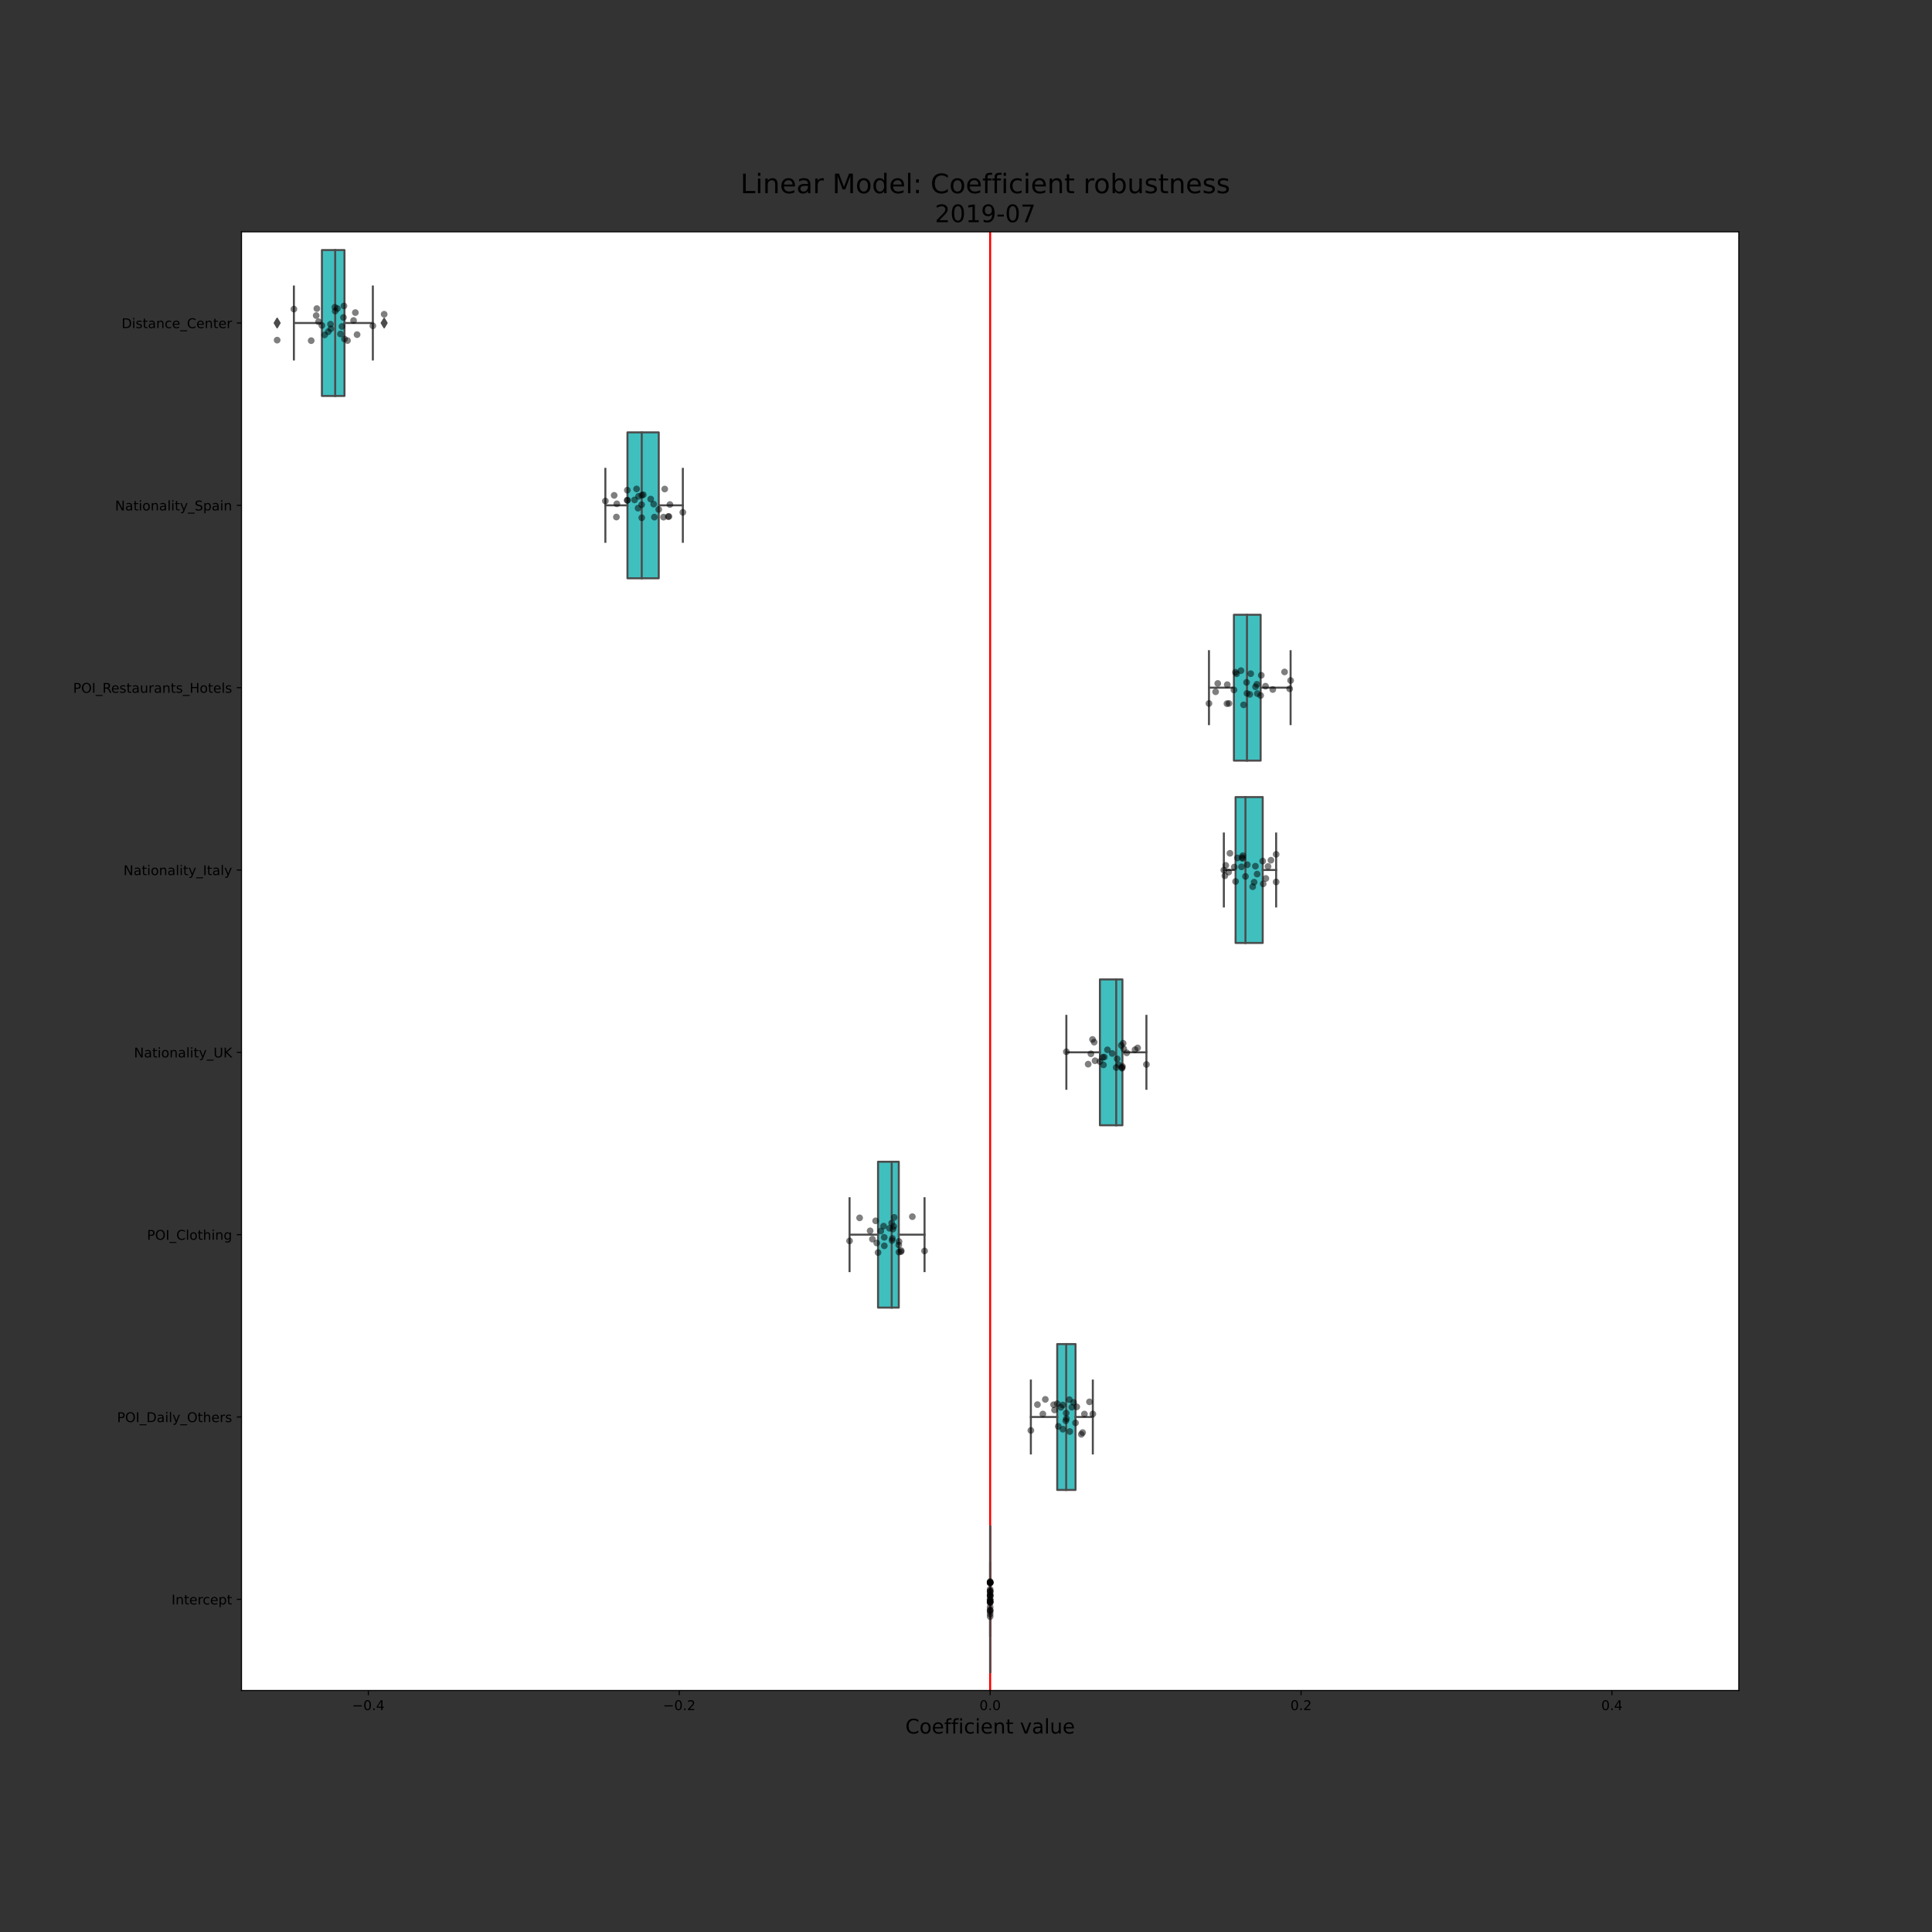 <?xml version="1.0" encoding="utf-8" standalone="no"?>
<!DOCTYPE svg PUBLIC "-//W3C//DTD SVG 1.1//EN"
  "http://www.w3.org/Graphics/SVG/1.1/DTD/svg11.dtd">
<!-- Created with matplotlib (https://matplotlib.org/) -->
<svg height="1440pt" version="1.1" viewBox="0 0 1440 1440" width="1440pt" xmlns="http://www.w3.org/2000/svg" xmlns:xlink="http://www.w3.org/1999/xlink">
 <rect x="0" y="0" width="1440" height="1440" fill="#333333" stroke="none"/>
 <defs>
  <style type="text/css">*{stroke-linecap:butt;stroke-linejoin:round;}</style>
 </defs>
 <g id="figure_1">
  <g id="patch_1">
   <path d="M 0 1440 
L 1440 1440 
L 1440 0 
L 0 0 
z
" style="fill:none;"/>
  </g>
  <g id="axes_1">
   <g id="patch_2">
    <path d="M 180 1260 
L 1296 1260 
L 1296 172.8 
L 180 172.8 
z
" style="fill:#ffffff;"/>
   </g>
   <g id="patch_3">
    <path clip-path="url(#pbd6d5d6149)" d="M 239.938 186.39 
L 239.938 295.11 
L 256.747 295.11 
L 256.747 186.39 
L 239.938 186.39 
z
" style="fill:#40bfbf;stroke:#4c4c4c;stroke-linejoin:miter;stroke-width:1.5;"/>
   </g>
   <g id="patch_4">
    <path clip-path="url(#pbd6d5d6149)" d="M 467.671 322.29 
L 467.671 431.01 
L 490.983 431.01 
L 490.983 322.29 
L 467.671 322.29 
z
" style="fill:#40bfbf;stroke:#4c4c4c;stroke-linejoin:miter;stroke-width:1.5;"/>
   </g>
   <g id="patch_5">
    <path clip-path="url(#pbd6d5d6149)" d="M 919.693 458.19 
L 919.693 566.91 
L 939.606 566.91 
L 939.606 458.19 
L 919.693 458.19 
z
" style="fill:#40bfbf;stroke:#4c4c4c;stroke-linejoin:miter;stroke-width:1.5;"/>
   </g>
   <g id="patch_6">
    <path clip-path="url(#pbd6d5d6149)" d="M 920.929 594.09 
L 920.929 702.81 
L 941.155 702.81 
L 941.155 594.09 
L 920.929 594.09 
z
" style="fill:#40bfbf;stroke:#4c4c4c;stroke-linejoin:miter;stroke-width:1.5;"/>
   </g>
   <g id="patch_7">
    <path clip-path="url(#pbd6d5d6149)" d="M 819.812 729.99 
L 819.812 838.71 
L 836.586 838.71 
L 836.586 729.99 
L 819.812 729.99 
z
" style="fill:#40bfbf;stroke:#4c4c4c;stroke-linejoin:miter;stroke-width:1.5;"/>
   </g>
   <g id="patch_8">
    <path clip-path="url(#pbd6d5d6149)" d="M 654.435 865.89 
L 654.435 974.61 
L 669.894 974.61 
L 669.894 865.89 
L 654.435 865.89 
z
" style="fill:#40bfbf;stroke:#4c4c4c;stroke-linejoin:miter;stroke-width:1.5;"/>
   </g>
   <g id="patch_9">
    <path clip-path="url(#pbd6d5d6149)" d="M 787.996 1001.79 
L 787.996 1110.51 
L 801.633 1110.51 
L 801.633 1001.79 
L 787.996 1001.79 
z
" style="fill:#40bfbf;stroke:#4c4c4c;stroke-linejoin:miter;stroke-width:1.5;"/>
   </g>
   <g id="patch_10">
    <path clip-path="url(#pbd6d5d6149)" d="M 738 1137.69 
L 738 1246.41 
L 738 1246.41 
L 738 1137.69 
L 738 1137.69 
z
" style="fill:#40bfbf;stroke:#4c4c4c;stroke-linejoin:miter;stroke-width:1.5;"/>
   </g>
   <g id="matplotlib.axis_1">
    <g id="xtick_1">
     <g id="line2d_1">
      <defs>
       <path d="M 0 0 
L 0 3.5 
" id="m5d1e213bb3" style="stroke:#000000;stroke-width:0.8;"/>
      </defs>
      <g>
       <use style="stroke:#000000;stroke-width:0.8;" x="274.544" xlink:href="#m5d1e213bb3" y="1260"/>
      </g>
     </g>
     <g id="text_1">
      <!-- −0.4 -->
      <g transform="translate(262.403 1274.598)scale(0.1 -0.1)">
       <defs>
        <path d="M 10.594 35.5 
L 73.188 35.5 
L 73.188 27.203 
L 10.594 27.203 
z
" id="DejaVuSans-8722"/>
        <path d="M 31.781 66.406 
Q 24.172 66.406 20.328 58.906 
Q 16.5 51.422 16.5 36.375 
Q 16.5 21.391 20.328 13.891 
Q 24.172 6.391 31.781 6.391 
Q 39.453 6.391 43.281 13.891 
Q 47.125 21.391 47.125 36.375 
Q 47.125 51.422 43.281 58.906 
Q 39.453 66.406 31.781 66.406 
z
M 31.781 74.219 
Q 44.047 74.219 50.516 64.516 
Q 56.984 54.828 56.984 36.375 
Q 56.984 17.969 50.516 8.266 
Q 44.047 -1.422 31.781 -1.422 
Q 19.531 -1.422 13.062 8.266 
Q 6.594 17.969 6.594 36.375 
Q 6.594 54.828 13.062 64.516 
Q 19.531 74.219 31.781 74.219 
z
" id="DejaVuSans-48"/>
        <path d="M 10.688 12.406 
L 21 12.406 
L 21 0 
L 10.688 0 
z
" id="DejaVuSans-46"/>
        <path d="M 37.797 64.312 
L 12.891 25.391 
L 37.797 25.391 
z
M 35.203 72.906 
L 47.609 72.906 
L 47.609 25.391 
L 58.016 25.391 
L 58.016 17.188 
L 47.609 17.188 
L 47.609 0 
L 37.797 0 
L 37.797 17.188 
L 4.891 17.188 
L 4.891 26.703 
z
" id="DejaVuSans-52"/>
       </defs>
       <use xlink:href="#DejaVuSans-8722"/>
       <use x="83.789" xlink:href="#DejaVuSans-48"/>
       <use x="147.412" xlink:href="#DejaVuSans-46"/>
       <use x="179.199" xlink:href="#DejaVuSans-52"/>
      </g>
     </g>
    </g>
    <g id="xtick_2">
     <g id="line2d_2">
      <g>
       <use style="stroke:#000000;stroke-width:0.8;" x="506.272" xlink:href="#m5d1e213bb3" y="1260"/>
      </g>
     </g>
     <g id="text_2">
      <!-- −0.2 -->
      <g transform="translate(494.131 1274.598)scale(0.1 -0.1)">
       <defs>
        <path d="M 19.188 8.297 
L 53.609 8.297 
L 53.609 0 
L 7.328 0 
L 7.328 8.297 
Q 12.938 14.109 22.625 23.891 
Q 32.328 33.688 34.812 36.531 
Q 39.547 41.844 41.422 45.531 
Q 43.312 49.219 43.312 52.781 
Q 43.312 58.594 39.234 62.25 
Q 35.156 65.922 28.609 65.922 
Q 23.969 65.922 18.812 64.312 
Q 13.672 62.703 7.812 59.422 
L 7.812 69.391 
Q 13.766 71.781 18.938 73 
Q 24.125 74.219 28.422 74.219 
Q 39.75 74.219 46.484 68.547 
Q 53.219 62.891 53.219 53.422 
Q 53.219 48.922 51.531 44.891 
Q 49.859 40.875 45.406 35.406 
Q 44.188 33.984 37.641 27.219 
Q 31.109 20.453 19.188 8.297 
z
" id="DejaVuSans-50"/>
       </defs>
       <use xlink:href="#DejaVuSans-8722"/>
       <use x="83.789" xlink:href="#DejaVuSans-48"/>
       <use x="147.412" xlink:href="#DejaVuSans-46"/>
       <use x="179.199" xlink:href="#DejaVuSans-50"/>
      </g>
     </g>
    </g>
    <g id="xtick_3">
     <g id="line2d_3">
      <g>
       <use style="stroke:#000000;stroke-width:0.8;" x="738" xlink:href="#m5d1e213bb3" y="1260"/>
      </g>
     </g>
     <g id="text_3">
      <!-- 0.0 -->
      <g transform="translate(730.048 1274.598)scale(0.1 -0.1)">
       <use xlink:href="#DejaVuSans-48"/>
       <use x="63.623" xlink:href="#DejaVuSans-46"/>
       <use x="95.41" xlink:href="#DejaVuSans-48"/>
      </g>
     </g>
    </g>
    <g id="xtick_4">
     <g id="line2d_4">
      <g>
       <use style="stroke:#000000;stroke-width:0.8;" x="969.728" xlink:href="#m5d1e213bb3" y="1260"/>
      </g>
     </g>
     <g id="text_4">
      <!-- 0.2 -->
      <g transform="translate(961.776 1274.598)scale(0.1 -0.1)">
       <use xlink:href="#DejaVuSans-48"/>
       <use x="63.623" xlink:href="#DejaVuSans-46"/>
       <use x="95.41" xlink:href="#DejaVuSans-50"/>
      </g>
     </g>
    </g>
    <g id="xtick_5">
     <g id="line2d_5">
      <g>
       <use style="stroke:#000000;stroke-width:0.8;" x="1201.456" xlink:href="#m5d1e213bb3" y="1260"/>
      </g>
     </g>
     <g id="text_5">
      <!-- 0.4 -->
      <g transform="translate(1193.504 1274.598)scale(0.1 -0.1)">
       <use xlink:href="#DejaVuSans-48"/>
       <use x="63.623" xlink:href="#DejaVuSans-46"/>
       <use x="95.41" xlink:href="#DejaVuSans-52"/>
      </g>
     </g>
    </g>
    <g id="text_6">
     <!-- Coefficient value -->
     <g transform="translate(674.809 1292.076)scale(0.15 -0.15)">
      <defs>
       <path d="M 64.406 67.281 
L 64.406 56.891 
Q 59.422 61.531 53.781 63.812 
Q 48.141 66.109 41.797 66.109 
Q 29.297 66.109 22.656 58.469 
Q 16.016 50.828 16.016 36.375 
Q 16.016 21.969 22.656 14.328 
Q 29.297 6.688 41.797 6.688 
Q 48.141 6.688 53.781 8.984 
Q 59.422 11.281 64.406 15.922 
L 64.406 5.609 
Q 59.234 2.094 53.438 0.328 
Q 47.656 -1.422 41.219 -1.422 
Q 24.656 -1.422 15.125 8.703 
Q 5.609 18.844 5.609 36.375 
Q 5.609 53.953 15.125 64.078 
Q 24.656 74.219 41.219 74.219 
Q 47.75 74.219 53.531 72.484 
Q 59.328 70.75 64.406 67.281 
z
" id="DejaVuSans-67"/>
       <path d="M 30.609 48.391 
Q 23.391 48.391 19.188 42.75 
Q 14.984 37.109 14.984 27.297 
Q 14.984 17.484 19.156 11.844 
Q 23.344 6.203 30.609 6.203 
Q 37.797 6.203 41.984 11.859 
Q 46.188 17.531 46.188 27.297 
Q 46.188 37.016 41.984 42.703 
Q 37.797 48.391 30.609 48.391 
z
M 30.609 56 
Q 42.328 56 49.016 48.375 
Q 55.719 40.766 55.719 27.297 
Q 55.719 13.875 49.016 6.219 
Q 42.328 -1.422 30.609 -1.422 
Q 18.844 -1.422 12.172 6.219 
Q 5.516 13.875 5.516 27.297 
Q 5.516 40.766 12.172 48.375 
Q 18.844 56 30.609 56 
z
" id="DejaVuSans-111"/>
       <path d="M 56.203 29.594 
L 56.203 25.203 
L 14.891 25.203 
Q 15.484 15.922 20.484 11.062 
Q 25.484 6.203 34.422 6.203 
Q 39.594 6.203 44.453 7.469 
Q 49.312 8.734 54.109 11.281 
L 54.109 2.781 
Q 49.266 0.734 44.188 -0.344 
Q 39.109 -1.422 33.891 -1.422 
Q 20.797 -1.422 13.156 6.188 
Q 5.516 13.812 5.516 26.812 
Q 5.516 40.234 12.766 48.109 
Q 20.016 56 32.328 56 
Q 43.359 56 49.781 48.891 
Q 56.203 41.797 56.203 29.594 
z
M 47.219 32.234 
Q 47.125 39.594 43.094 43.984 
Q 39.062 48.391 32.422 48.391 
Q 24.906 48.391 20.391 44.141 
Q 15.875 39.891 15.188 32.172 
z
" id="DejaVuSans-101"/>
       <path d="M 37.109 75.984 
L 37.109 68.5 
L 28.516 68.5 
Q 23.688 68.5 21.797 66.547 
Q 19.922 64.594 19.922 59.516 
L 19.922 54.688 
L 34.719 54.688 
L 34.719 47.703 
L 19.922 47.703 
L 19.922 0 
L 10.891 0 
L 10.891 47.703 
L 2.297 47.703 
L 2.297 54.688 
L 10.891 54.688 
L 10.891 58.5 
Q 10.891 67.625 15.141 71.797 
Q 19.391 75.984 28.609 75.984 
z
" id="DejaVuSans-102"/>
       <path d="M 9.422 54.688 
L 18.406 54.688 
L 18.406 0 
L 9.422 0 
z
M 9.422 75.984 
L 18.406 75.984 
L 18.406 64.594 
L 9.422 64.594 
z
" id="DejaVuSans-105"/>
       <path d="M 48.781 52.594 
L 48.781 44.188 
Q 44.969 46.297 41.141 47.344 
Q 37.312 48.391 33.406 48.391 
Q 24.656 48.391 19.812 42.844 
Q 14.984 37.312 14.984 27.297 
Q 14.984 17.281 19.812 11.734 
Q 24.656 6.203 33.406 6.203 
Q 37.312 6.203 41.141 7.25 
Q 44.969 8.297 48.781 10.406 
L 48.781 2.094 
Q 45.016 0.344 40.984 -0.531 
Q 36.969 -1.422 32.422 -1.422 
Q 20.062 -1.422 12.781 6.344 
Q 5.516 14.109 5.516 27.297 
Q 5.516 40.672 12.859 48.328 
Q 20.219 56 33.016 56 
Q 37.156 56 41.109 55.141 
Q 45.062 54.297 48.781 52.594 
z
" id="DejaVuSans-99"/>
       <path d="M 54.891 33.016 
L 54.891 0 
L 45.906 0 
L 45.906 32.719 
Q 45.906 40.484 42.875 44.328 
Q 39.844 48.188 33.797 48.188 
Q 26.516 48.188 22.312 43.547 
Q 18.109 38.922 18.109 30.906 
L 18.109 0 
L 9.078 0 
L 9.078 54.688 
L 18.109 54.688 
L 18.109 46.188 
Q 21.344 51.125 25.703 53.562 
Q 30.078 56 35.797 56 
Q 45.219 56 50.047 50.172 
Q 54.891 44.344 54.891 33.016 
z
" id="DejaVuSans-110"/>
       <path d="M 18.312 70.219 
L 18.312 54.688 
L 36.812 54.688 
L 36.812 47.703 
L 18.312 47.703 
L 18.312 18.016 
Q 18.312 11.328 20.141 9.422 
Q 21.969 7.516 27.594 7.516 
L 36.812 7.516 
L 36.812 0 
L 27.594 0 
Q 17.188 0 13.234 3.875 
Q 9.281 7.766 9.281 18.016 
L 9.281 47.703 
L 2.688 47.703 
L 2.688 54.688 
L 9.281 54.688 
L 9.281 70.219 
z
" id="DejaVuSans-116"/>
       <path id="DejaVuSans-32"/>
       <path d="M 2.984 54.688 
L 12.5 54.688 
L 29.594 8.797 
L 46.688 54.688 
L 56.203 54.688 
L 35.688 0 
L 23.484 0 
z
" id="DejaVuSans-118"/>
       <path d="M 34.281 27.484 
Q 23.391 27.484 19.188 25 
Q 14.984 22.516 14.984 16.5 
Q 14.984 11.719 18.141 8.906 
Q 21.297 6.109 26.703 6.109 
Q 34.188 6.109 38.703 11.406 
Q 43.219 16.703 43.219 25.484 
L 43.219 27.484 
z
M 52.203 31.203 
L 52.203 0 
L 43.219 0 
L 43.219 8.297 
Q 40.141 3.328 35.547 0.953 
Q 30.953 -1.422 24.312 -1.422 
Q 15.922 -1.422 10.953 3.297 
Q 6 8.016 6 15.922 
Q 6 25.141 12.172 29.828 
Q 18.359 34.516 30.609 34.516 
L 43.219 34.516 
L 43.219 35.406 
Q 43.219 41.609 39.141 45 
Q 35.062 48.391 27.688 48.391 
Q 23 48.391 18.547 47.266 
Q 14.109 46.141 10.016 43.891 
L 10.016 52.203 
Q 14.938 54.109 19.578 55.047 
Q 24.219 56 28.609 56 
Q 40.484 56 46.344 49.844 
Q 52.203 43.703 52.203 31.203 
z
" id="DejaVuSans-97"/>
       <path d="M 9.422 75.984 
L 18.406 75.984 
L 18.406 0 
L 9.422 0 
z
" id="DejaVuSans-108"/>
       <path d="M 8.5 21.578 
L 8.5 54.688 
L 17.484 54.688 
L 17.484 21.922 
Q 17.484 14.156 20.5 10.266 
Q 23.531 6.391 29.594 6.391 
Q 36.859 6.391 41.078 11.031 
Q 45.312 15.672 45.312 23.688 
L 45.312 54.688 
L 54.297 54.688 
L 54.297 0 
L 45.312 0 
L 45.312 8.406 
Q 42.047 3.422 37.719 1 
Q 33.406 -1.422 27.688 -1.422 
Q 18.266 -1.422 13.375 4.438 
Q 8.5 10.297 8.5 21.578 
z
M 31.109 56 
z
" id="DejaVuSans-117"/>
      </defs>
      <use xlink:href="#DejaVuSans-67"/>
      <use x="69.824" xlink:href="#DejaVuSans-111"/>
      <use x="131.006" xlink:href="#DejaVuSans-101"/>
      <use x="192.529" xlink:href="#DejaVuSans-102"/>
      <use x="227.734" xlink:href="#DejaVuSans-102"/>
      <use x="262.939" xlink:href="#DejaVuSans-105"/>
      <use x="290.723" xlink:href="#DejaVuSans-99"/>
      <use x="345.703" xlink:href="#DejaVuSans-105"/>
      <use x="373.486" xlink:href="#DejaVuSans-101"/>
      <use x="435.01" xlink:href="#DejaVuSans-110"/>
      <use x="498.389" xlink:href="#DejaVuSans-116"/>
      <use x="537.598" xlink:href="#DejaVuSans-32"/>
      <use x="569.385" xlink:href="#DejaVuSans-118"/>
      <use x="628.564" xlink:href="#DejaVuSans-97"/>
      <use x="689.844" xlink:href="#DejaVuSans-108"/>
      <use x="717.627" xlink:href="#DejaVuSans-117"/>
      <use x="781.006" xlink:href="#DejaVuSans-101"/>
     </g>
    </g>
   </g>
   <g id="matplotlib.axis_2">
    <g id="ytick_1">
     <g id="line2d_6">
      <defs>
       <path d="M 0 0 
L -3.5 0 
" id="m0ca8766f38" style="stroke:#000000;stroke-width:0.8;"/>
      </defs>
      <g>
       <use style="stroke:#000000;stroke-width:0.8;" x="180" xlink:href="#m0ca8766f38" y="240.75"/>
      </g>
     </g>
     <g id="text_7">
      <!-- Distance_Center -->
      <g transform="translate(90.617 244.549)scale(0.1 -0.1)">
       <defs>
        <path d="M 19.672 64.797 
L 19.672 8.109 
L 31.594 8.109 
Q 46.688 8.109 53.688 14.938 
Q 60.688 21.781 60.688 36.531 
Q 60.688 51.172 53.688 57.984 
Q 46.688 64.797 31.594 64.797 
z
M 9.812 72.906 
L 30.078 72.906 
Q 51.266 72.906 61.172 64.094 
Q 71.094 55.281 71.094 36.531 
Q 71.094 17.672 61.125 8.828 
Q 51.172 0 30.078 0 
L 9.812 0 
z
" id="DejaVuSans-68"/>
        <path d="M 44.281 53.078 
L 44.281 44.578 
Q 40.484 46.531 36.375 47.5 
Q 32.281 48.484 27.875 48.484 
Q 21.188 48.484 17.844 46.438 
Q 14.5 44.391 14.5 40.281 
Q 14.5 37.156 16.891 35.375 
Q 19.281 33.594 26.516 31.984 
L 29.594 31.297 
Q 39.156 29.25 43.188 25.516 
Q 47.219 21.781 47.219 15.094 
Q 47.219 7.469 41.188 3.016 
Q 35.156 -1.422 24.609 -1.422 
Q 20.219 -1.422 15.453 -0.562 
Q 10.688 0.297 5.422 2 
L 5.422 11.281 
Q 10.406 8.688 15.234 7.391 
Q 20.062 6.109 24.812 6.109 
Q 31.156 6.109 34.562 8.281 
Q 37.984 10.453 37.984 14.406 
Q 37.984 18.062 35.516 20.016 
Q 33.062 21.969 24.703 23.781 
L 21.578 24.516 
Q 13.234 26.266 9.516 29.906 
Q 5.812 33.547 5.812 39.891 
Q 5.812 47.609 11.281 51.797 
Q 16.75 56 26.812 56 
Q 31.781 56 36.172 55.266 
Q 40.578 54.547 44.281 53.078 
z
" id="DejaVuSans-115"/>
        <path d="M 50.984 -16.609 
L 50.984 -23.578 
L -0.984 -23.578 
L -0.984 -16.609 
z
" id="DejaVuSans-95"/>
        <path d="M 41.109 46.297 
Q 39.594 47.172 37.812 47.578 
Q 36.031 48 33.891 48 
Q 26.266 48 22.188 43.047 
Q 18.109 38.094 18.109 28.812 
L 18.109 0 
L 9.078 0 
L 9.078 54.688 
L 18.109 54.688 
L 18.109 46.188 
Q 20.953 51.172 25.484 53.578 
Q 30.031 56 36.531 56 
Q 37.453 56 38.578 55.875 
Q 39.703 55.766 41.062 55.516 
z
" id="DejaVuSans-114"/>
       </defs>
       <use xlink:href="#DejaVuSans-68"/>
       <use x="77.002" xlink:href="#DejaVuSans-105"/>
       <use x="104.785" xlink:href="#DejaVuSans-115"/>
       <use x="156.885" xlink:href="#DejaVuSans-116"/>
       <use x="196.094" xlink:href="#DejaVuSans-97"/>
       <use x="257.373" xlink:href="#DejaVuSans-110"/>
       <use x="320.752" xlink:href="#DejaVuSans-99"/>
       <use x="375.732" xlink:href="#DejaVuSans-101"/>
       <use x="437.256" xlink:href="#DejaVuSans-95"/>
       <use x="487.256" xlink:href="#DejaVuSans-67"/>
       <use x="557.08" xlink:href="#DejaVuSans-101"/>
       <use x="618.604" xlink:href="#DejaVuSans-110"/>
       <use x="681.982" xlink:href="#DejaVuSans-116"/>
       <use x="721.191" xlink:href="#DejaVuSans-101"/>
       <use x="782.715" xlink:href="#DejaVuSans-114"/>
      </g>
     </g>
    </g>
    <g id="ytick_2">
     <g id="line2d_7">
      <g>
       <use style="stroke:#000000;stroke-width:0.8;" x="180" xlink:href="#m0ca8766f38" y="376.65"/>
      </g>
     </g>
     <g id="text_8">
      <!-- Nationality_Spain -->
      <g transform="translate(85.772 380.449)scale(0.1 -0.1)">
       <defs>
        <path d="M 9.812 72.906 
L 23.094 72.906 
L 55.422 11.922 
L 55.422 72.906 
L 64.984 72.906 
L 64.984 0 
L 51.703 0 
L 19.391 60.984 
L 19.391 0 
L 9.812 0 
z
" id="DejaVuSans-78"/>
        <path d="M 32.172 -5.078 
Q 28.375 -14.844 24.75 -17.812 
Q 21.141 -20.797 15.094 -20.797 
L 7.906 -20.797 
L 7.906 -13.281 
L 13.188 -13.281 
Q 16.891 -13.281 18.938 -11.516 
Q 21 -9.766 23.484 -3.219 
L 25.094 0.875 
L 2.984 54.688 
L 12.5 54.688 
L 29.594 11.922 
L 46.688 54.688 
L 56.203 54.688 
z
" id="DejaVuSans-121"/>
        <path d="M 53.516 70.516 
L 53.516 60.891 
Q 47.906 63.578 42.922 64.891 
Q 37.938 66.219 33.297 66.219 
Q 25.25 66.219 20.875 63.094 
Q 16.5 59.969 16.5 54.203 
Q 16.5 49.359 19.406 46.891 
Q 22.312 44.438 30.422 42.922 
L 36.375 41.703 
Q 47.406 39.594 52.656 34.297 
Q 57.906 29 57.906 20.125 
Q 57.906 9.516 50.797 4.047 
Q 43.703 -1.422 29.984 -1.422 
Q 24.812 -1.422 18.969 -0.25 
Q 13.141 0.922 6.891 3.219 
L 6.891 13.375 
Q 12.891 10.016 18.656 8.297 
Q 24.422 6.594 29.984 6.594 
Q 38.422 6.594 43.016 9.906 
Q 47.609 13.234 47.609 19.391 
Q 47.609 24.75 44.312 27.781 
Q 41.016 30.812 33.5 32.328 
L 27.484 33.5 
Q 16.453 35.688 11.516 40.375 
Q 6.594 45.062 6.594 53.422 
Q 6.594 63.094 13.406 68.656 
Q 20.219 74.219 32.172 74.219 
Q 37.312 74.219 42.625 73.281 
Q 47.953 72.359 53.516 70.516 
z
" id="DejaVuSans-83"/>
        <path d="M 18.109 8.203 
L 18.109 -20.797 
L 9.078 -20.797 
L 9.078 54.688 
L 18.109 54.688 
L 18.109 46.391 
Q 20.953 51.266 25.266 53.625 
Q 29.594 56 35.594 56 
Q 45.562 56 51.781 48.094 
Q 58.016 40.188 58.016 27.297 
Q 58.016 14.406 51.781 6.484 
Q 45.562 -1.422 35.594 -1.422 
Q 29.594 -1.422 25.266 0.953 
Q 20.953 3.328 18.109 8.203 
z
M 48.688 27.297 
Q 48.688 37.203 44.609 42.844 
Q 40.531 48.484 33.406 48.484 
Q 26.266 48.484 22.188 42.844 
Q 18.109 37.203 18.109 27.297 
Q 18.109 17.391 22.188 11.75 
Q 26.266 6.109 33.406 6.109 
Q 40.531 6.109 44.609 11.75 
Q 48.688 17.391 48.688 27.297 
z
" id="DejaVuSans-112"/>
       </defs>
       <use xlink:href="#DejaVuSans-78"/>
       <use x="74.805" xlink:href="#DejaVuSans-97"/>
       <use x="136.084" xlink:href="#DejaVuSans-116"/>
       <use x="175.293" xlink:href="#DejaVuSans-105"/>
       <use x="203.076" xlink:href="#DejaVuSans-111"/>
       <use x="264.258" xlink:href="#DejaVuSans-110"/>
       <use x="327.637" xlink:href="#DejaVuSans-97"/>
       <use x="388.916" xlink:href="#DejaVuSans-108"/>
       <use x="416.699" xlink:href="#DejaVuSans-105"/>
       <use x="444.482" xlink:href="#DejaVuSans-116"/>
       <use x="483.691" xlink:href="#DejaVuSans-121"/>
       <use x="542.871" xlink:href="#DejaVuSans-95"/>
       <use x="592.871" xlink:href="#DejaVuSans-83"/>
       <use x="656.348" xlink:href="#DejaVuSans-112"/>
       <use x="719.824" xlink:href="#DejaVuSans-97"/>
       <use x="781.104" xlink:href="#DejaVuSans-105"/>
       <use x="808.887" xlink:href="#DejaVuSans-110"/>
      </g>
     </g>
    </g>
    <g id="ytick_3">
     <g id="line2d_8">
      <g>
       <use style="stroke:#000000;stroke-width:0.8;" x="180" xlink:href="#m0ca8766f38" y="512.55"/>
      </g>
     </g>
     <g id="text_9">
      <!-- POI_Restaurants_Hotels -->
      <g transform="translate(54.495 516.349)scale(0.1 -0.1)">
       <defs>
        <path d="M 19.672 64.797 
L 19.672 37.406 
L 32.078 37.406 
Q 38.969 37.406 42.719 40.969 
Q 46.484 44.531 46.484 51.125 
Q 46.484 57.672 42.719 61.234 
Q 38.969 64.797 32.078 64.797 
z
M 9.812 72.906 
L 32.078 72.906 
Q 44.344 72.906 50.609 67.359 
Q 56.891 61.812 56.891 51.125 
Q 56.891 40.328 50.609 34.812 
Q 44.344 29.297 32.078 29.297 
L 19.672 29.297 
L 19.672 0 
L 9.812 0 
z
" id="DejaVuSans-80"/>
        <path d="M 39.406 66.219 
Q 28.656 66.219 22.328 58.203 
Q 16.016 50.203 16.016 36.375 
Q 16.016 22.609 22.328 14.594 
Q 28.656 6.594 39.406 6.594 
Q 50.141 6.594 56.422 14.594 
Q 62.703 22.609 62.703 36.375 
Q 62.703 50.203 56.422 58.203 
Q 50.141 66.219 39.406 66.219 
z
M 39.406 74.219 
Q 54.734 74.219 63.906 63.938 
Q 73.094 53.656 73.094 36.375 
Q 73.094 19.141 63.906 8.859 
Q 54.734 -1.422 39.406 -1.422 
Q 24.031 -1.422 14.812 8.828 
Q 5.609 19.094 5.609 36.375 
Q 5.609 53.656 14.812 63.938 
Q 24.031 74.219 39.406 74.219 
z
" id="DejaVuSans-79"/>
        <path d="M 9.812 72.906 
L 19.672 72.906 
L 19.672 0 
L 9.812 0 
z
" id="DejaVuSans-73"/>
        <path d="M 44.391 34.188 
Q 47.562 33.109 50.562 29.594 
Q 53.562 26.078 56.594 19.922 
L 66.609 0 
L 56 0 
L 46.688 18.703 
Q 43.062 26.031 39.672 28.422 
Q 36.281 30.812 30.422 30.812 
L 19.672 30.812 
L 19.672 0 
L 9.812 0 
L 9.812 72.906 
L 32.078 72.906 
Q 44.578 72.906 50.734 67.672 
Q 56.891 62.453 56.891 51.906 
Q 56.891 45.016 53.688 40.469 
Q 50.484 35.938 44.391 34.188 
z
M 19.672 64.797 
L 19.672 38.922 
L 32.078 38.922 
Q 39.203 38.922 42.844 42.219 
Q 46.484 45.516 46.484 51.906 
Q 46.484 58.297 42.844 61.547 
Q 39.203 64.797 32.078 64.797 
z
" id="DejaVuSans-82"/>
        <path d="M 9.812 72.906 
L 19.672 72.906 
L 19.672 43.016 
L 55.516 43.016 
L 55.516 72.906 
L 65.375 72.906 
L 65.375 0 
L 55.516 0 
L 55.516 34.719 
L 19.672 34.719 
L 19.672 0 
L 9.812 0 
z
" id="DejaVuSans-72"/>
       </defs>
       <use xlink:href="#DejaVuSans-80"/>
       <use x="60.303" xlink:href="#DejaVuSans-79"/>
       <use x="139.014" xlink:href="#DejaVuSans-73"/>
       <use x="168.506" xlink:href="#DejaVuSans-95"/>
       <use x="218.506" xlink:href="#DejaVuSans-82"/>
       <use x="283.488" xlink:href="#DejaVuSans-101"/>
       <use x="345.012" xlink:href="#DejaVuSans-115"/>
       <use x="397.111" xlink:href="#DejaVuSans-116"/>
       <use x="436.32" xlink:href="#DejaVuSans-97"/>
       <use x="497.6" xlink:href="#DejaVuSans-117"/>
       <use x="560.979" xlink:href="#DejaVuSans-114"/>
       <use x="602.092" xlink:href="#DejaVuSans-97"/>
       <use x="663.371" xlink:href="#DejaVuSans-110"/>
       <use x="726.75" xlink:href="#DejaVuSans-116"/>
       <use x="765.959" xlink:href="#DejaVuSans-115"/>
       <use x="818.059" xlink:href="#DejaVuSans-95"/>
       <use x="868.059" xlink:href="#DejaVuSans-72"/>
       <use x="943.254" xlink:href="#DejaVuSans-111"/>
       <use x="1004.436" xlink:href="#DejaVuSans-116"/>
       <use x="1043.645" xlink:href="#DejaVuSans-101"/>
       <use x="1105.168" xlink:href="#DejaVuSans-108"/>
       <use x="1132.951" xlink:href="#DejaVuSans-115"/>
      </g>
     </g>
    </g>
    <g id="ytick_4">
     <g id="line2d_9">
      <g>
       <use style="stroke:#000000;stroke-width:0.8;" x="180" xlink:href="#m0ca8766f38" y="648.45"/>
      </g>
     </g>
     <g id="text_10">
      <!-- Nationality_Italy -->
      <g transform="translate(92.017 652.249)scale(0.1 -0.1)">
       <use xlink:href="#DejaVuSans-78"/>
       <use x="74.805" xlink:href="#DejaVuSans-97"/>
       <use x="136.084" xlink:href="#DejaVuSans-116"/>
       <use x="175.293" xlink:href="#DejaVuSans-105"/>
       <use x="203.076" xlink:href="#DejaVuSans-111"/>
       <use x="264.258" xlink:href="#DejaVuSans-110"/>
       <use x="327.637" xlink:href="#DejaVuSans-97"/>
       <use x="388.916" xlink:href="#DejaVuSans-108"/>
       <use x="416.699" xlink:href="#DejaVuSans-105"/>
       <use x="444.482" xlink:href="#DejaVuSans-116"/>
       <use x="483.691" xlink:href="#DejaVuSans-121"/>
       <use x="542.871" xlink:href="#DejaVuSans-95"/>
       <use x="592.871" xlink:href="#DejaVuSans-73"/>
       <use x="622.363" xlink:href="#DejaVuSans-116"/>
       <use x="661.572" xlink:href="#DejaVuSans-97"/>
       <use x="722.852" xlink:href="#DejaVuSans-108"/>
       <use x="750.635" xlink:href="#DejaVuSans-121"/>
      </g>
     </g>
    </g>
    <g id="ytick_5">
     <g id="line2d_10">
      <g>
       <use style="stroke:#000000;stroke-width:0.8;" x="180" xlink:href="#m0ca8766f38" y="784.35"/>
      </g>
     </g>
     <g id="text_11">
      <!-- Nationality_UK -->
      <g transform="translate(99.836 788.149)scale(0.1 -0.1)">
       <defs>
        <path d="M 8.688 72.906 
L 18.609 72.906 
L 18.609 28.609 
Q 18.609 16.891 22.844 11.734 
Q 27.094 6.594 36.625 6.594 
Q 46.094 6.594 50.344 11.734 
Q 54.594 16.891 54.594 28.609 
L 54.594 72.906 
L 64.5 72.906 
L 64.5 27.391 
Q 64.5 13.141 57.438 5.859 
Q 50.391 -1.422 36.625 -1.422 
Q 22.797 -1.422 15.734 5.859 
Q 8.688 13.141 8.688 27.391 
z
" id="DejaVuSans-85"/>
        <path d="M 9.812 72.906 
L 19.672 72.906 
L 19.672 42.094 
L 52.391 72.906 
L 65.094 72.906 
L 28.906 38.922 
L 67.672 0 
L 54.688 0 
L 19.672 35.109 
L 19.672 0 
L 9.812 0 
z
" id="DejaVuSans-75"/>
       </defs>
       <use xlink:href="#DejaVuSans-78"/>
       <use x="74.805" xlink:href="#DejaVuSans-97"/>
       <use x="136.084" xlink:href="#DejaVuSans-116"/>
       <use x="175.293" xlink:href="#DejaVuSans-105"/>
       <use x="203.076" xlink:href="#DejaVuSans-111"/>
       <use x="264.258" xlink:href="#DejaVuSans-110"/>
       <use x="327.637" xlink:href="#DejaVuSans-97"/>
       <use x="388.916" xlink:href="#DejaVuSans-108"/>
       <use x="416.699" xlink:href="#DejaVuSans-105"/>
       <use x="444.482" xlink:href="#DejaVuSans-116"/>
       <use x="483.691" xlink:href="#DejaVuSans-121"/>
       <use x="542.871" xlink:href="#DejaVuSans-95"/>
       <use x="592.871" xlink:href="#DejaVuSans-85"/>
       <use x="666.064" xlink:href="#DejaVuSans-75"/>
      </g>
     </g>
    </g>
    <g id="ytick_6">
     <g id="line2d_11">
      <g>
       <use style="stroke:#000000;stroke-width:0.8;" x="180" xlink:href="#m0ca8766f38" y="920.25"/>
      </g>
     </g>
     <g id="text_12">
      <!-- POI_Clothing -->
      <g transform="translate(109.547 924.049)scale(0.1 -0.1)">
       <defs>
        <path d="M 54.891 33.016 
L 54.891 0 
L 45.906 0 
L 45.906 32.719 
Q 45.906 40.484 42.875 44.328 
Q 39.844 48.188 33.797 48.188 
Q 26.516 48.188 22.312 43.547 
Q 18.109 38.922 18.109 30.906 
L 18.109 0 
L 9.078 0 
L 9.078 75.984 
L 18.109 75.984 
L 18.109 46.188 
Q 21.344 51.125 25.703 53.562 
Q 30.078 56 35.797 56 
Q 45.219 56 50.047 50.172 
Q 54.891 44.344 54.891 33.016 
z
" id="DejaVuSans-104"/>
        <path d="M 45.406 27.984 
Q 45.406 37.75 41.375 43.109 
Q 37.359 48.484 30.078 48.484 
Q 22.859 48.484 18.828 43.109 
Q 14.797 37.75 14.797 27.984 
Q 14.797 18.266 18.828 12.891 
Q 22.859 7.516 30.078 7.516 
Q 37.359 7.516 41.375 12.891 
Q 45.406 18.266 45.406 27.984 
z
M 54.391 6.781 
Q 54.391 -7.172 48.188 -13.984 
Q 42 -20.797 29.203 -20.797 
Q 24.469 -20.797 20.266 -20.094 
Q 16.062 -19.391 12.109 -17.922 
L 12.109 -9.188 
Q 16.062 -11.328 19.922 -12.344 
Q 23.781 -13.375 27.781 -13.375 
Q 36.625 -13.375 41.016 -8.766 
Q 45.406 -4.156 45.406 5.172 
L 45.406 9.625 
Q 42.625 4.781 38.281 2.391 
Q 33.938 0 27.875 0 
Q 17.828 0 11.672 7.656 
Q 5.516 15.328 5.516 27.984 
Q 5.516 40.672 11.672 48.328 
Q 17.828 56 27.875 56 
Q 33.938 56 38.281 53.609 
Q 42.625 51.219 45.406 46.391 
L 45.406 54.688 
L 54.391 54.688 
z
" id="DejaVuSans-103"/>
       </defs>
       <use xlink:href="#DejaVuSans-80"/>
       <use x="60.303" xlink:href="#DejaVuSans-79"/>
       <use x="139.014" xlink:href="#DejaVuSans-73"/>
       <use x="168.506" xlink:href="#DejaVuSans-95"/>
       <use x="218.506" xlink:href="#DejaVuSans-67"/>
       <use x="288.33" xlink:href="#DejaVuSans-108"/>
       <use x="316.113" xlink:href="#DejaVuSans-111"/>
       <use x="377.295" xlink:href="#DejaVuSans-116"/>
       <use x="416.504" xlink:href="#DejaVuSans-104"/>
       <use x="479.883" xlink:href="#DejaVuSans-105"/>
       <use x="507.666" xlink:href="#DejaVuSans-110"/>
       <use x="571.045" xlink:href="#DejaVuSans-103"/>
      </g>
     </g>
    </g>
    <g id="ytick_7">
     <g id="line2d_12">
      <g>
       <use style="stroke:#000000;stroke-width:0.8;" x="180" xlink:href="#m0ca8766f38" y="1056.15"/>
      </g>
     </g>
     <g id="text_13">
      <!-- POI_Daily_Others -->
      <g transform="translate(87.242 1059.949)scale(0.1 -0.1)">
       <use xlink:href="#DejaVuSans-80"/>
       <use x="60.303" xlink:href="#DejaVuSans-79"/>
       <use x="139.014" xlink:href="#DejaVuSans-73"/>
       <use x="168.506" xlink:href="#DejaVuSans-95"/>
       <use x="218.506" xlink:href="#DejaVuSans-68"/>
       <use x="295.508" xlink:href="#DejaVuSans-97"/>
       <use x="356.787" xlink:href="#DejaVuSans-105"/>
       <use x="384.57" xlink:href="#DejaVuSans-108"/>
       <use x="412.354" xlink:href="#DejaVuSans-121"/>
       <use x="471.533" xlink:href="#DejaVuSans-95"/>
       <use x="521.533" xlink:href="#DejaVuSans-79"/>
       <use x="600.244" xlink:href="#DejaVuSans-116"/>
       <use x="639.453" xlink:href="#DejaVuSans-104"/>
       <use x="702.832" xlink:href="#DejaVuSans-101"/>
       <use x="764.355" xlink:href="#DejaVuSans-114"/>
       <use x="805.469" xlink:href="#DejaVuSans-115"/>
      </g>
     </g>
    </g>
    <g id="ytick_8">
     <g id="line2d_13">
      <g>
       <use style="stroke:#000000;stroke-width:0.8;" x="180" xlink:href="#m0ca8766f38" y="1192.05"/>
      </g>
     </g>
     <g id="text_14">
      <!-- Intercept -->
      <g transform="translate(127.833 1195.849)scale(0.1 -0.1)">
       <use xlink:href="#DejaVuSans-73"/>
       <use x="29.492" xlink:href="#DejaVuSans-110"/>
       <use x="92.871" xlink:href="#DejaVuSans-116"/>
       <use x="132.08" xlink:href="#DejaVuSans-101"/>
       <use x="193.604" xlink:href="#DejaVuSans-114"/>
       <use x="232.467" xlink:href="#DejaVuSans-99"/>
       <use x="287.447" xlink:href="#DejaVuSans-101"/>
       <use x="348.971" xlink:href="#DejaVuSans-112"/>
       <use x="412.447" xlink:href="#DejaVuSans-116"/>
      </g>
     </g>
    </g>
   </g>
   <g id="line2d_14">
    <path clip-path="url(#pbd6d5d6149)" d="M 239.938 240.75 
L 219.05 240.75 
" style="fill:none;stroke:#4c4c4c;stroke-linecap:square;stroke-width:1.5;"/>
   </g>
   <g id="line2d_15">
    <path clip-path="url(#pbd6d5d6149)" d="M 256.747 240.75 
L 277.898 240.75 
" style="fill:none;stroke:#4c4c4c;stroke-linecap:square;stroke-width:1.5;"/>
   </g>
   <g id="line2d_16">
    <path clip-path="url(#pbd6d5d6149)" d="M 219.05 213.57 
L 219.05 267.93 
" style="fill:none;stroke:#4c4c4c;stroke-linecap:square;stroke-width:1.5;"/>
   </g>
   <g id="line2d_17">
    <path clip-path="url(#pbd6d5d6149)" d="M 277.898 213.57 
L 277.898 267.93 
" style="fill:none;stroke:#4c4c4c;stroke-linecap:square;stroke-width:1.5;"/>
   </g>
   <g id="line2d_18">
    <defs>
     <path d="M -0 3.536 
L 2.121 0 
L -0 -3.536 
L -2.121 -0 
z
" id="m71ef43c79e" style="stroke:#4c4c4c;stroke-linejoin:miter;"/>
    </defs>
    <g clip-path="url(#pbd6d5d6149)">
     <use style="fill:#4c4c4c;stroke:#4c4c4c;stroke-linejoin:miter;" x="206.571" xlink:href="#m71ef43c79e" y="240.75"/>
     <use style="fill:#4c4c4c;stroke:#4c4c4c;stroke-linejoin:miter;" x="286.33" xlink:href="#m71ef43c79e" y="240.75"/>
    </g>
   </g>
   <g id="line2d_19">
    <path clip-path="url(#pbd6d5d6149)" d="M 467.671 376.65 
L 451.204 376.65 
" style="fill:none;stroke:#4c4c4c;stroke-linecap:square;stroke-width:1.5;"/>
   </g>
   <g id="line2d_20">
    <path clip-path="url(#pbd6d5d6149)" d="M 490.983 376.65 
L 508.954 376.65 
" style="fill:none;stroke:#4c4c4c;stroke-linecap:square;stroke-width:1.5;"/>
   </g>
   <g id="line2d_21">
    <path clip-path="url(#pbd6d5d6149)" d="M 451.204 349.47 
L 451.204 403.83 
" style="fill:none;stroke:#4c4c4c;stroke-linecap:square;stroke-width:1.5;"/>
   </g>
   <g id="line2d_22">
    <path clip-path="url(#pbd6d5d6149)" d="M 508.954 349.47 
L 508.954 403.83 
" style="fill:none;stroke:#4c4c4c;stroke-linecap:square;stroke-width:1.5;"/>
   </g>
   <g id="line2d_23"/>
   <g id="line2d_24">
    <path clip-path="url(#pbd6d5d6149)" d="M 919.693 512.55 
L 901.093 512.55 
" style="fill:none;stroke:#4c4c4c;stroke-linecap:square;stroke-width:1.5;"/>
   </g>
   <g id="line2d_25">
    <path clip-path="url(#pbd6d5d6149)" d="M 939.606 512.55 
L 961.943 512.55 
" style="fill:none;stroke:#4c4c4c;stroke-linecap:square;stroke-width:1.5;"/>
   </g>
   <g id="line2d_26">
    <path clip-path="url(#pbd6d5d6149)" d="M 901.093 485.37 
L 901.093 539.73 
" style="fill:none;stroke:#4c4c4c;stroke-linecap:square;stroke-width:1.5;"/>
   </g>
   <g id="line2d_27">
    <path clip-path="url(#pbd6d5d6149)" d="M 961.943 485.37 
L 961.943 539.73 
" style="fill:none;stroke:#4c4c4c;stroke-linecap:square;stroke-width:1.5;"/>
   </g>
   <g id="line2d_28"/>
   <g id="line2d_29">
    <path clip-path="url(#pbd6d5d6149)" d="M 920.929 648.45 
L 912.182 648.45 
" style="fill:none;stroke:#4c4c4c;stroke-linecap:square;stroke-width:1.5;"/>
   </g>
   <g id="line2d_30">
    <path clip-path="url(#pbd6d5d6149)" d="M 941.155 648.45 
L 951.161 648.45 
" style="fill:none;stroke:#4c4c4c;stroke-linecap:square;stroke-width:1.5;"/>
   </g>
   <g id="line2d_31">
    <path clip-path="url(#pbd6d5d6149)" d="M 912.182 621.27 
L 912.182 675.63 
" style="fill:none;stroke:#4c4c4c;stroke-linecap:square;stroke-width:1.5;"/>
   </g>
   <g id="line2d_32">
    <path clip-path="url(#pbd6d5d6149)" d="M 951.161 621.27 
L 951.161 675.63 
" style="fill:none;stroke:#4c4c4c;stroke-linecap:square;stroke-width:1.5;"/>
   </g>
   <g id="line2d_33"/>
   <g id="line2d_34">
    <path clip-path="url(#pbd6d5d6149)" d="M 819.812 784.35 
L 794.798 784.35 
" style="fill:none;stroke:#4c4c4c;stroke-linecap:square;stroke-width:1.5;"/>
   </g>
   <g id="line2d_35">
    <path clip-path="url(#pbd6d5d6149)" d="M 836.586 784.35 
L 854.473 784.35 
" style="fill:none;stroke:#4c4c4c;stroke-linecap:square;stroke-width:1.5;"/>
   </g>
   <g id="line2d_36">
    <path clip-path="url(#pbd6d5d6149)" d="M 794.798 757.17 
L 794.798 811.53 
" style="fill:none;stroke:#4c4c4c;stroke-linecap:square;stroke-width:1.5;"/>
   </g>
   <g id="line2d_37">
    <path clip-path="url(#pbd6d5d6149)" d="M 854.473 757.17 
L 854.473 811.53 
" style="fill:none;stroke:#4c4c4c;stroke-linecap:square;stroke-width:1.5;"/>
   </g>
   <g id="line2d_38"/>
   <g id="line2d_39">
    <path clip-path="url(#pbd6d5d6149)" d="M 654.435 920.25 
L 633.21 920.25 
" style="fill:none;stroke:#4c4c4c;stroke-linecap:square;stroke-width:1.5;"/>
   </g>
   <g id="line2d_40">
    <path clip-path="url(#pbd6d5d6149)" d="M 669.894 920.25 
L 689.106 920.25 
" style="fill:none;stroke:#4c4c4c;stroke-linecap:square;stroke-width:1.5;"/>
   </g>
   <g id="line2d_41">
    <path clip-path="url(#pbd6d5d6149)" d="M 633.21 893.07 
L 633.21 947.43 
" style="fill:none;stroke:#4c4c4c;stroke-linecap:square;stroke-width:1.5;"/>
   </g>
   <g id="line2d_42">
    <path clip-path="url(#pbd6d5d6149)" d="M 689.106 893.07 
L 689.106 947.43 
" style="fill:none;stroke:#4c4c4c;stroke-linecap:square;stroke-width:1.5;"/>
   </g>
   <g id="line2d_43"/>
   <g id="line2d_44">
    <path clip-path="url(#pbd6d5d6149)" d="M 787.996 1056.15 
L 768.344 1056.15 
" style="fill:none;stroke:#4c4c4c;stroke-linecap:square;stroke-width:1.5;"/>
   </g>
   <g id="line2d_45">
    <path clip-path="url(#pbd6d5d6149)" d="M 801.633 1056.15 
L 814.527 1056.15 
" style="fill:none;stroke:#4c4c4c;stroke-linecap:square;stroke-width:1.5;"/>
   </g>
   <g id="line2d_46">
    <path clip-path="url(#pbd6d5d6149)" d="M 768.344 1028.97 
L 768.344 1083.33 
" style="fill:none;stroke:#4c4c4c;stroke-linecap:square;stroke-width:1.5;"/>
   </g>
   <g id="line2d_47">
    <path clip-path="url(#pbd6d5d6149)" d="M 814.527 1028.97 
L 814.527 1083.33 
" style="fill:none;stroke:#4c4c4c;stroke-linecap:square;stroke-width:1.5;"/>
   </g>
   <g id="line2d_48"/>
   <g id="line2d_49">
    <path clip-path="url(#pbd6d5d6149)" d="M 738 1192.05 
L 738 1192.05 
" style="fill:none;stroke:#4c4c4c;stroke-linecap:square;stroke-width:1.5;"/>
   </g>
   <g id="line2d_50">
    <path clip-path="url(#pbd6d5d6149)" d="M 738 1192.05 
L 738 1192.05 
" style="fill:none;stroke:#4c4c4c;stroke-linecap:square;stroke-width:1.5;"/>
   </g>
   <g id="line2d_51">
    <path clip-path="url(#pbd6d5d6149)" d="M 738 1164.87 
L 738 1219.23 
" style="fill:none;stroke:#4c4c4c;stroke-linecap:square;stroke-width:1.5;"/>
   </g>
   <g id="line2d_52">
    <path clip-path="url(#pbd6d5d6149)" d="M 738 1164.87 
L 738 1219.23 
" style="fill:none;stroke:#4c4c4c;stroke-linecap:square;stroke-width:1.5;"/>
   </g>
   <g id="line2d_53">
    <g clip-path="url(#pbd6d5d6149)">
     <use style="fill:#4c4c4c;stroke:#4c4c4c;stroke-linejoin:miter;" x="738" xlink:href="#m71ef43c79e" y="1192.05"/>
    </g>
   </g>
   <g id="line2d_54">
    <path clip-path="url(#pbd6d5d6149)" d="M 738 1260 
L 738 172.8 
" style="fill:none;stroke:#ff0000;stroke-linecap:square;stroke-width:1.5;"/>
   </g>
   <g id="line2d_55">
    <path clip-path="url(#pbd6d5d6149)" d="M 249.832 186.39 
L 249.832 295.11 
" style="fill:none;stroke:#4c4c4c;stroke-linecap:square;stroke-width:1.5;"/>
   </g>
   <g id="line2d_56">
    <path clip-path="url(#pbd6d5d6149)" d="M 478.322 322.29 
L 478.322 431.01 
" style="fill:none;stroke:#4c4c4c;stroke-linecap:square;stroke-width:1.5;"/>
   </g>
   <g id="line2d_57">
    <path clip-path="url(#pbd6d5d6149)" d="M 929.418 458.19 
L 929.418 566.91 
" style="fill:none;stroke:#4c4c4c;stroke-linecap:square;stroke-width:1.5;"/>
   </g>
   <g id="line2d_58">
    <path clip-path="url(#pbd6d5d6149)" d="M 928.293 594.09 
L 928.293 702.81 
" style="fill:none;stroke:#4c4c4c;stroke-linecap:square;stroke-width:1.5;"/>
   </g>
   <g id="line2d_59">
    <path clip-path="url(#pbd6d5d6149)" d="M 831.955 729.99 
L 831.955 838.71 
" style="fill:none;stroke:#4c4c4c;stroke-linecap:square;stroke-width:1.5;"/>
   </g>
   <g id="line2d_60">
    <path clip-path="url(#pbd6d5d6149)" d="M 664.62 865.89 
L 664.62 974.61 
" style="fill:none;stroke:#4c4c4c;stroke-linecap:square;stroke-width:1.5;"/>
   </g>
   <g id="line2d_61">
    <path clip-path="url(#pbd6d5d6149)" d="M 794.673 1001.79 
L 794.673 1110.51 
" style="fill:none;stroke:#4c4c4c;stroke-linecap:square;stroke-width:1.5;"/>
   </g>
   <g id="line2d_62">
    <path clip-path="url(#pbd6d5d6149)" d="M 738 1137.69 
L 738 1246.41 
" style="fill:none;stroke:#4c4c4c;stroke-linecap:square;stroke-width:1.5;"/>
   </g>
   <g id="patch_11">
    <path d="M 180 1260 
L 180 172.8 
" style="fill:none;stroke:#000000;stroke-linecap:square;stroke-linejoin:miter;stroke-width:0.8;"/>
   </g>
   <g id="patch_12">
    <path d="M 1296 1260 
L 1296 172.8 
" style="fill:none;stroke:#000000;stroke-linecap:square;stroke-linejoin:miter;stroke-width:0.8;"/>
   </g>
   <g id="patch_13">
    <path d="M 180 1260 
L 1296 1260 
" style="fill:none;stroke:#000000;stroke-linecap:square;stroke-linejoin:miter;stroke-width:0.8;"/>
   </g>
   <g id="patch_14">
    <path d="M 180 172.8 
L 1296 172.8 
" style="fill:none;stroke:#000000;stroke-linecap:square;stroke-linejoin:miter;stroke-width:0.8;"/>
   </g>
   <g id="PathCollection_1">
    <defs>
     <path d="M 0 2.5 
C 0.663 2.5 1.299 2.237 1.768 1.768 
C 2.237 1.299 2.5 0.663 2.5 -0 
C 2.5 -0.663 2.237 -1.299 1.768 -1.768 
C 1.299 -2.237 0.663 -2.5 0 -2.5 
C -0.663 -2.5 -1.299 -2.237 -1.768 -1.768 
C -2.237 -1.299 -2.5 -0.663 -2.5 0 
C -2.5 0.663 -2.237 1.299 -1.768 1.768 
C -1.299 2.237 -0.663 2.5 0 2.5 
z
" id="C0_0_597921e398"/>
    </defs>
    <g clip-path="url(#pbd6d5d6149)">
     <use style="fill-opacity:0.5;" x="241.982" xlink:href="#C0_0_597921e398" y="249.626"/>
    </g>
    <g clip-path="url(#pbd6d5d6149)">
     <use style="fill-opacity:0.5;" x="253.759" xlink:href="#C0_0_597921e398" y="248.931"/>
    </g>
    <g clip-path="url(#pbd6d5d6149)">
     <use style="fill-opacity:0.5;" x="236.17" xlink:href="#C0_0_597921e398" y="229.999"/>
    </g>
    <g clip-path="url(#pbd6d5d6149)">
     <use style="fill-opacity:0.5;" x="277.898" xlink:href="#C0_0_597921e398" y="242.839"/>
    </g>
    <g clip-path="url(#pbd6d5d6149)">
     <use style="fill-opacity:0.5;" x="237.44" xlink:href="#C0_0_597921e398" y="239.771"/>
    </g>
    <g clip-path="url(#pbd6d5d6149)">
     <use style="fill-opacity:0.5;" x="219.05" xlink:href="#C0_0_597921e398" y="230.387"/>
    </g>
    <g clip-path="url(#pbd6d5d6149)">
     <use style="fill-opacity:0.5;" x="258.982" xlink:href="#C0_0_597921e398" y="253.812"/>
    </g>
    <g clip-path="url(#pbd6d5d6149)">
     <use style="fill-opacity:0.5;" x="264.858" xlink:href="#C0_0_597921e398" y="232.995"/>
    </g>
    <g clip-path="url(#pbd6d5d6149)">
     <use style="fill-opacity:0.5;" x="249.62" xlink:href="#C0_0_597921e398" y="228.987"/>
    </g>
    <g clip-path="url(#pbd6d5d6149)">
     <use style="fill-opacity:0.5;" x="254.886" xlink:href="#C0_0_597921e398" y="243.328"/>
    </g>
    <g clip-path="url(#pbd6d5d6149)">
     <use style="fill-opacity:0.5;" x="244.668" xlink:href="#C0_0_597921e398" y="247.242"/>
    </g>
    <g clip-path="url(#pbd6d5d6149)">
     <use style="fill-opacity:0.5;" x="256.366" xlink:href="#C0_0_597921e398" y="228.042"/>
    </g>
    <g clip-path="url(#pbd6d5d6149)">
     <use style="fill-opacity:0.5;" x="246.596" xlink:href="#C0_0_597921e398" y="245.064"/>
    </g>
    <g clip-path="url(#pbd6d5d6149)">
     <use style="fill-opacity:0.5;" x="246.323" xlink:href="#C0_0_597921e398" y="241.628"/>
    </g>
    <g clip-path="url(#pbd6d5d6149)">
     <use style="fill-opacity:0.5;" x="251.478" xlink:href="#C0_0_597921e398" y="229.967"/>
    </g>
    <g clip-path="url(#pbd6d5d6149)">
     <use style="fill-opacity:0.5;" x="249.832" xlink:href="#C0_0_597921e398" y="231.849"/>
    </g>
    <g clip-path="url(#pbd6d5d6149)">
     <use style="fill-opacity:0.5;" x="239.938" xlink:href="#C0_0_597921e398" y="242.598"/>
    </g>
    <g clip-path="url(#pbd6d5d6149)">
     <use style="fill-opacity:0.5;" x="235.685" xlink:href="#C0_0_597921e398" y="235.215"/>
    </g>
    <g clip-path="url(#pbd6d5d6149)">
     <use style="fill-opacity:0.5;" x="256.747" xlink:href="#C0_0_597921e398" y="252.663"/>
    </g>
    <g clip-path="url(#pbd6d5d6149)">
     <use style="fill-opacity:0.5;" x="266.146" xlink:href="#C0_0_597921e398" y="249.413"/>
    </g>
    <g clip-path="url(#pbd6d5d6149)">
     <use style="fill-opacity:0.5;" x="231.941" xlink:href="#C0_0_597921e398" y="253.893"/>
    </g>
    <g clip-path="url(#pbd6d5d6149)">
     <use style="fill-opacity:0.5;" x="286.33" xlink:href="#C0_0_597921e398" y="234.218"/>
    </g>
    <g clip-path="url(#pbd6d5d6149)">
     <use style="fill-opacity:0.5;" x="206.571" xlink:href="#C0_0_597921e398" y="253.517"/>
    </g>
    <g clip-path="url(#pbd6d5d6149)">
     <use style="fill-opacity:0.5;" x="263.531" xlink:href="#C0_0_597921e398" y="238.881"/>
    </g>
    <g clip-path="url(#pbd6d5d6149)">
     <use style="fill-opacity:0.5;" x="255.99" xlink:href="#C0_0_597921e398" y="236.606"/>
    </g>
   </g>
   <g id="PathCollection_2">
    <defs>
     <path d="M 0 2.5 
C 0.663 2.5 1.299 2.237 1.768 1.768 
C 2.237 1.299 2.5 0.663 2.5 -0 
C 2.5 -0.663 2.237 -1.299 1.768 -1.768 
C 1.299 -2.237 0.663 -2.5 0 -2.5 
C -0.663 -2.5 -1.299 -2.237 -1.768 -1.768 
C -2.237 -1.299 -2.5 -0.663 -2.5 0 
C -2.5 0.663 -2.237 1.299 -1.768 1.768 
C -1.299 2.237 -0.663 2.5 0 2.5 
z
" id="C1_0_dcf0dc7fc0"/>
    </defs>
    <g clip-path="url(#pbd6d5d6149)">
     <use style="fill-opacity:0.5;" x="474.489" xlink:href="#C1_0_dcf0dc7fc0" y="364.428"/>
    </g>
    <g clip-path="url(#pbd6d5d6149)">
     <use style="fill-opacity:0.5;" x="495.443" xlink:href="#C1_0_dcf0dc7fc0" y="364.494"/>
    </g>
    <g clip-path="url(#pbd6d5d6149)">
     <use style="fill-opacity:0.5;" x="508.954" xlink:href="#C1_0_dcf0dc7fc0" y="381.869"/>
    </g>
    <g clip-path="url(#pbd6d5d6149)">
     <use style="fill-opacity:0.5;" x="459.753" xlink:href="#C1_0_dcf0dc7fc0" y="375.507"/>
    </g>
    <g clip-path="url(#pbd6d5d6149)">
     <use style="fill-opacity:0.5;" x="457.759" xlink:href="#C1_0_dcf0dc7fc0" y="369.217"/>
    </g>
    <g clip-path="url(#pbd6d5d6149)">
     <use style="fill-opacity:0.5;" x="490.983" xlink:href="#C1_0_dcf0dc7fc0" y="379.748"/>
    </g>
    <g clip-path="url(#pbd6d5d6149)">
     <use style="fill-opacity:0.5;" x="475.943" xlink:href="#C1_0_dcf0dc7fc0" y="369.933"/>
    </g>
    <g clip-path="url(#pbd6d5d6149)">
     <use style="fill-opacity:0.5;" x="475.552" xlink:href="#C1_0_dcf0dc7fc0" y="378.76"/>
    </g>
    <g clip-path="url(#pbd6d5d6149)">
     <use style="fill-opacity:0.5;" x="467.671" xlink:href="#C1_0_dcf0dc7fc0" y="372.823"/>
    </g>
    <g clip-path="url(#pbd6d5d6149)">
     <use style="fill-opacity:0.5;" x="487.756" xlink:href="#C1_0_dcf0dc7fc0" y="385.444"/>
    </g>
    <g clip-path="url(#pbd6d5d6149)">
     <use style="fill-opacity:0.5;" x="459.441" xlink:href="#C1_0_dcf0dc7fc0" y="385.367"/>
    </g>
    <g clip-path="url(#pbd6d5d6149)">
     <use style="fill-opacity:0.5;" x="499.306" xlink:href="#C1_0_dcf0dc7fc0" y="376.034"/>
    </g>
    <g clip-path="url(#pbd6d5d6149)">
     <use style="fill-opacity:0.5;" x="472.957" xlink:href="#C1_0_dcf0dc7fc0" y="372.595"/>
    </g>
    <g clip-path="url(#pbd6d5d6149)">
     <use style="fill-opacity:0.5;" x="467.479" xlink:href="#C1_0_dcf0dc7fc0" y="372.914"/>
    </g>
    <g clip-path="url(#pbd6d5d6149)">
     <use style="fill-opacity:0.5;" x="498.59" xlink:href="#C1_0_dcf0dc7fc0" y="384.959"/>
    </g>
    <g clip-path="url(#pbd6d5d6149)">
     <use style="fill-opacity:0.5;" x="485.001" xlink:href="#C1_0_dcf0dc7fc0" y="371.98"/>
    </g>
    <g clip-path="url(#pbd6d5d6149)">
     <use style="fill-opacity:0.5;" x="479.436" xlink:href="#C1_0_dcf0dc7fc0" y="368.742"/>
    </g>
    <g clip-path="url(#pbd6d5d6149)">
     <use style="fill-opacity:0.5;" x="467.578" xlink:href="#C1_0_dcf0dc7fc0" y="365.362"/>
    </g>
    <g clip-path="url(#pbd6d5d6149)">
     <use style="fill-opacity:0.5;" x="487.201" xlink:href="#C1_0_dcf0dc7fc0" y="375.745"/>
    </g>
    <g clip-path="url(#pbd6d5d6149)">
     <use style="fill-opacity:0.5;" x="478.233" xlink:href="#C1_0_dcf0dc7fc0" y="376.164"/>
    </g>
    <g clip-path="url(#pbd6d5d6149)">
     <use style="fill-opacity:0.5;" x="478.322" xlink:href="#C1_0_dcf0dc7fc0" y="385.916"/>
    </g>
    <g clip-path="url(#pbd6d5d6149)">
     <use style="fill-opacity:0.5;" x="478.347" xlink:href="#C1_0_dcf0dc7fc0" y="369.073"/>
    </g>
    <g clip-path="url(#pbd6d5d6149)">
     <use style="fill-opacity:0.5;" x="451.204" xlink:href="#C1_0_dcf0dc7fc0" y="373.415"/>
    </g>
    <g clip-path="url(#pbd6d5d6149)">
     <use style="fill-opacity:0.5;" x="498.019" xlink:href="#C1_0_dcf0dc7fc0" y="385.032"/>
    </g>
    <g clip-path="url(#pbd6d5d6149)">
     <use style="fill-opacity:0.5;" x="494.552" xlink:href="#C1_0_dcf0dc7fc0" y="385.446"/>
    </g>
   </g>
   <g id="PathCollection_3">
    <defs>
     <path d="M 0 2.5 
C 0.663 2.5 1.299 2.237 1.768 1.768 
C 2.237 1.299 2.5 0.663 2.5 -0 
C 2.5 -0.663 2.237 -1.299 1.768 -1.768 
C 1.299 -2.237 0.663 -2.5 0 -2.5 
C -0.663 -2.5 -1.299 -2.237 -1.768 -1.768 
C -2.237 -1.299 -2.5 -0.663 -2.5 0 
C -2.5 0.663 -2.237 1.299 -1.768 1.768 
C -1.299 2.237 -0.663 2.5 0 2.5 
z
" id="C2_0_b232b84529"/>
    </defs>
    <g clip-path="url(#pbd6d5d6149)">
     <use style="fill-opacity:0.5;" x="907.64" xlink:href="#C2_0_b232b84529" y="509.414"/>
    </g>
    <g clip-path="url(#pbd6d5d6149)">
     <use style="fill-opacity:0.5;" x="943.248" xlink:href="#C2_0_b232b84529" y="511.439"/>
    </g>
    <g clip-path="url(#pbd6d5d6149)">
     <use style="fill-opacity:0.5;" x="961.943" xlink:href="#C2_0_b232b84529" y="507.203"/>
    </g>
    <g clip-path="url(#pbd6d5d6149)">
     <use style="fill-opacity:0.5;" x="915.995" xlink:href="#C2_0_b232b84529" y="524.307"/>
    </g>
    <g clip-path="url(#pbd6d5d6149)">
     <use style="fill-opacity:0.5;" x="921.681" xlink:href="#C2_0_b232b84529" y="502.185"/>
    </g>
    <g clip-path="url(#pbd6d5d6149)">
     <use style="fill-opacity:0.5;" x="901.093" xlink:href="#C2_0_b232b84529" y="524.339"/>
    </g>
    <g clip-path="url(#pbd6d5d6149)">
     <use style="fill-opacity:0.5;" x="931.489" xlink:href="#C2_0_b232b84529" y="517.547"/>
    </g>
    <g clip-path="url(#pbd6d5d6149)">
     <use style="fill-opacity:0.5;" x="961.221" xlink:href="#C2_0_b232b84529" y="513.408"/>
    </g>
    <g clip-path="url(#pbd6d5d6149)">
     <use style="fill-opacity:0.5;" x="924.962" xlink:href="#C2_0_b232b84529" y="499.848"/>
    </g>
    <g clip-path="url(#pbd6d5d6149)">
     <use style="fill-opacity:0.5;" x="935.782" xlink:href="#C2_0_b232b84529" y="511.887"/>
    </g>
    <g clip-path="url(#pbd6d5d6149)">
     <use style="fill-opacity:0.5;" x="936.821" xlink:href="#C2_0_b232b84529" y="510.043"/>
    </g>
    <g clip-path="url(#pbd6d5d6149)">
     <use style="fill-opacity:0.5;" x="940.08" xlink:href="#C2_0_b232b84529" y="503.342"/>
    </g>
    <g clip-path="url(#pbd6d5d6149)">
     <use style="fill-opacity:0.5;" x="929.418" xlink:href="#C2_0_b232b84529" y="516.801"/>
    </g>
    <g clip-path="url(#pbd6d5d6149)">
     <use style="fill-opacity:0.5;" x="926.886" xlink:href="#C2_0_b232b84529" y="525.356"/>
    </g>
    <g clip-path="url(#pbd6d5d6149)">
     <use style="fill-opacity:0.5;" x="919.693" xlink:href="#C2_0_b232b84529" y="514.24"/>
    </g>
    <g clip-path="url(#pbd6d5d6149)">
     <use style="fill-opacity:0.5;" x="939.606" xlink:href="#C2_0_b232b84529" y="518.387"/>
    </g>
    <g clip-path="url(#pbd6d5d6149)">
     <use style="fill-opacity:0.5;" x="957.431" xlink:href="#C2_0_b232b84529" y="500.82"/>
    </g>
    <g clip-path="url(#pbd6d5d6149)">
     <use style="fill-opacity:0.5;" x="914.738" xlink:href="#C2_0_b232b84529" y="510.312"/>
    </g>
    <g clip-path="url(#pbd6d5d6149)">
     <use style="fill-opacity:0.5;" x="932.195" xlink:href="#C2_0_b232b84529" y="502.123"/>
    </g>
    <g clip-path="url(#pbd6d5d6149)">
     <use style="fill-opacity:0.5;" x="906.051" xlink:href="#C2_0_b232b84529" y="515.616"/>
    </g>
    <g clip-path="url(#pbd6d5d6149)">
     <use style="fill-opacity:0.5;" x="914.507" xlink:href="#C2_0_b232b84529" y="524.468"/>
    </g>
    <g clip-path="url(#pbd6d5d6149)">
     <use style="fill-opacity:0.5;" x="937.162" xlink:href="#C2_0_b232b84529" y="516.947"/>
    </g>
    <g clip-path="url(#pbd6d5d6149)">
     <use style="fill-opacity:0.5;" x="920.853" xlink:href="#C2_0_b232b84529" y="501.048"/>
    </g>
    <g clip-path="url(#pbd6d5d6149)">
     <use style="fill-opacity:0.5;" x="929.111" xlink:href="#C2_0_b232b84529" y="508.6"/>
    </g>
    <g clip-path="url(#pbd6d5d6149)">
     <use style="fill-opacity:0.5;" x="948.664" xlink:href="#C2_0_b232b84529" y="513.927"/>
    </g>
   </g>
   <g id="PathCollection_4">
    <defs>
     <path d="M 0 2.5 
C 0.663 2.5 1.299 2.237 1.768 1.768 
C 2.237 1.299 2.5 0.663 2.5 -0 
C 2.5 -0.663 2.237 -1.299 1.768 -1.768 
C 1.299 -2.237 0.663 -2.5 0 -2.5 
C -0.663 -2.5 -1.299 -2.237 -1.768 -1.768 
C -2.237 -1.299 -2.5 -0.663 -2.5 0 
C -2.5 0.663 -2.237 1.299 -1.768 1.768 
C -1.299 2.237 -0.663 2.5 0 2.5 
z
" id="C3_0_56fdca7886"/>
    </defs>
    <g clip-path="url(#pbd6d5d6149)">
     <use style="fill-opacity:0.5;" x="945.115" xlink:href="#C3_0_56fdca7886" y="645.819"/>
    </g>
    <g clip-path="url(#pbd6d5d6149)">
     <use style="fill-opacity:0.5;" x="934.726" xlink:href="#C3_0_56fdca7886" y="657.518"/>
    </g>
    <g clip-path="url(#pbd6d5d6149)">
     <use style="fill-opacity:0.5;" x="920.929" xlink:href="#C3_0_56fdca7886" y="657.003"/>
    </g>
    <g clip-path="url(#pbd6d5d6149)">
     <use style="fill-opacity:0.5;" x="936.997" xlink:href="#C3_0_56fdca7886" y="651.49"/>
    </g>
    <g clip-path="url(#pbd6d5d6149)">
     <use style="fill-opacity:0.5;" x="913.622" xlink:href="#C3_0_56fdca7886" y="645.011"/>
    </g>
    <g clip-path="url(#pbd6d5d6149)">
     <use style="fill-opacity:0.5;" x="941.155" xlink:href="#C3_0_56fdca7886" y="641.8"/>
    </g>
    <g clip-path="url(#pbd6d5d6149)">
     <use style="fill-opacity:0.5;" x="926.324" xlink:href="#C3_0_56fdca7886" y="637.738"/>
    </g>
    <g clip-path="url(#pbd6d5d6149)">
     <use style="fill-opacity:0.5;" x="929.656" xlink:href="#C3_0_56fdca7886" y="644.506"/>
    </g>
    <g clip-path="url(#pbd6d5d6149)">
     <use style="fill-opacity:0.5;" x="925.321" xlink:href="#C3_0_56fdca7886" y="646.09"/>
    </g>
    <g clip-path="url(#pbd6d5d6149)">
     <use style="fill-opacity:0.5;" x="928.293" xlink:href="#C3_0_56fdca7886" y="653.229"/>
    </g>
    <g clip-path="url(#pbd6d5d6149)">
     <use style="fill-opacity:0.5;" x="912.952" xlink:href="#C3_0_56fdca7886" y="652.749"/>
    </g>
    <g clip-path="url(#pbd6d5d6149)">
     <use style="fill-opacity:0.5;" x="951.159" xlink:href="#C3_0_56fdca7886" y="636.766"/>
    </g>
    <g clip-path="url(#pbd6d5d6149)">
     <use style="fill-opacity:0.5;" x="935.702" xlink:href="#C3_0_56fdca7886" y="645.603"/>
    </g>
    <g clip-path="url(#pbd6d5d6149)">
     <use style="fill-opacity:0.5;" x="926.209" xlink:href="#C3_0_56fdca7886" y="639.801"/>
    </g>
    <g clip-path="url(#pbd6d5d6149)">
     <use style="fill-opacity:0.5;" x="925.756" xlink:href="#C3_0_56fdca7886" y="639.122"/>
    </g>
    <g clip-path="url(#pbd6d5d6149)">
     <use style="fill-opacity:0.5;" x="951.161" xlink:href="#C3_0_56fdca7886" y="657.346"/>
    </g>
    <g clip-path="url(#pbd6d5d6149)">
     <use style="fill-opacity:0.5;" x="916.73" xlink:href="#C3_0_56fdca7886" y="635.999"/>
    </g>
    <g clip-path="url(#pbd6d5d6149)">
     <use style="fill-opacity:0.5;" x="919.948" xlink:href="#C3_0_56fdca7886" y="646.253"/>
    </g>
    <g clip-path="url(#pbd6d5d6149)">
     <use style="fill-opacity:0.5;" x="922.349" xlink:href="#C3_0_56fdca7886" y="639.432"/>
    </g>
    <g clip-path="url(#pbd6d5d6149)">
     <use style="fill-opacity:0.5;" x="941.515" xlink:href="#C3_0_56fdca7886" y="658.76"/>
    </g>
    <g clip-path="url(#pbd6d5d6149)">
     <use style="fill-opacity:0.5;" x="915.794" xlink:href="#C3_0_56fdca7886" y="650"/>
    </g>
    <g clip-path="url(#pbd6d5d6149)">
     <use style="fill-opacity:0.5;" x="947.3" xlink:href="#C3_0_56fdca7886" y="641.149"/>
    </g>
    <g clip-path="url(#pbd6d5d6149)">
     <use style="fill-opacity:0.5;" x="912.182" xlink:href="#C3_0_56fdca7886" y="648.516"/>
    </g>
    <g clip-path="url(#pbd6d5d6149)">
     <use style="fill-opacity:0.5;" x="943.494" xlink:href="#C3_0_56fdca7886" y="654.742"/>
    </g>
    <g clip-path="url(#pbd6d5d6149)">
     <use style="fill-opacity:0.5;" x="933.695" xlink:href="#C3_0_56fdca7886" y="660.902"/>
    </g>
   </g>
   <g id="PathCollection_5">
    <defs>
     <path d="M 0 2.5 
C 0.663 2.5 1.299 2.237 1.768 1.768 
C 2.237 1.299 2.5 0.663 2.5 -0 
C 2.5 -0.663 2.237 -1.299 1.768 -1.768 
C 1.299 -2.237 0.663 -2.5 0 -2.5 
C -0.663 -2.5 -1.299 -2.237 -1.768 -1.768 
C -2.237 -1.299 -2.5 -0.663 -2.5 0 
C -2.5 0.663 -2.237 1.299 -1.768 1.768 
C -1.299 2.237 -0.663 2.5 0 2.5 
z
" id="C4_0_a483307224"/>
    </defs>
    <g clip-path="url(#pbd6d5d6149)">
     <use style="fill-opacity:0.5;" x="815.518" xlink:href="#C4_0_a483307224" y="776.752"/>
    </g>
    <g clip-path="url(#pbd6d5d6149)">
     <use style="fill-opacity:0.5;" x="836.586" xlink:href="#C4_0_a483307224" y="794.846"/>
    </g>
    <g clip-path="url(#pbd6d5d6149)">
     <use style="fill-opacity:0.5;" x="836.333" xlink:href="#C4_0_a483307224" y="796.154"/>
    </g>
    <g clip-path="url(#pbd6d5d6149)">
     <use style="fill-opacity:0.5;" x="831.955" xlink:href="#C4_0_a483307224" y="795.668"/>
    </g>
    <g clip-path="url(#pbd6d5d6149)">
     <use style="fill-opacity:0.5;" x="821.887" xlink:href="#C4_0_a483307224" y="788.031"/>
    </g>
    <g clip-path="url(#pbd6d5d6149)">
     <use style="fill-opacity:0.5;" x="823.078" xlink:href="#C4_0_a483307224" y="787.879"/>
    </g>
    <g clip-path="url(#pbd6d5d6149)">
     <use style="fill-opacity:0.5;" x="837.559" xlink:href="#C4_0_a483307224" y="781.719"/>
    </g>
    <g clip-path="url(#pbd6d5d6149)">
     <use style="fill-opacity:0.5;" x="819.812" xlink:href="#C4_0_a483307224" y="791.21"/>
    </g>
    <g clip-path="url(#pbd6d5d6149)">
     <use style="fill-opacity:0.5;" x="828.98" xlink:href="#C4_0_a483307224" y="785.201"/>
    </g>
    <g clip-path="url(#pbd6d5d6149)">
     <use style="fill-opacity:0.5;" x="832.657" xlink:href="#C4_0_a483307224" y="789.173"/>
    </g>
    <g clip-path="url(#pbd6d5d6149)">
     <use style="fill-opacity:0.5;" x="845.987" xlink:href="#C4_0_a483307224" y="782.405"/>
    </g>
    <g clip-path="url(#pbd6d5d6149)">
     <use style="fill-opacity:0.5;" x="816.202" xlink:href="#C4_0_a483307224" y="790.642"/>
    </g>
    <g clip-path="url(#pbd6d5d6149)">
     <use style="fill-opacity:0.5;" x="811.057" xlink:href="#C4_0_a483307224" y="793.169"/>
    </g>
    <g clip-path="url(#pbd6d5d6149)">
     <use style="fill-opacity:0.5;" x="814.3" xlink:href="#C4_0_a483307224" y="774.74"/>
    </g>
    <g clip-path="url(#pbd6d5d6149)">
     <use style="fill-opacity:0.5;" x="854.473" xlink:href="#C4_0_a483307224" y="793.399"/>
    </g>
    <g clip-path="url(#pbd6d5d6149)">
     <use style="fill-opacity:0.5;" x="813.102" xlink:href="#C4_0_a483307224" y="785.445"/>
    </g>
    <g clip-path="url(#pbd6d5d6149)">
     <use style="fill-opacity:0.5;" x="822.454" xlink:href="#C4_0_a483307224" y="793.718"/>
    </g>
    <g clip-path="url(#pbd6d5d6149)">
     <use style="fill-opacity:0.5;" x="825.417" xlink:href="#C4_0_a483307224" y="782.483"/>
    </g>
    <g clip-path="url(#pbd6d5d6149)">
     <use style="fill-opacity:0.5;" x="847.905" xlink:href="#C4_0_a483307224" y="781.062"/>
    </g>
    <g clip-path="url(#pbd6d5d6149)">
     <use style="fill-opacity:0.5;" x="836.232" xlink:href="#C4_0_a483307224" y="795.631"/>
    </g>
    <g clip-path="url(#pbd6d5d6149)">
     <use style="fill-opacity:0.5;" x="837.084" xlink:href="#C4_0_a483307224" y="777.587"/>
    </g>
    <g clip-path="url(#pbd6d5d6149)">
     <use style="fill-opacity:0.5;" x="833.752" xlink:href="#C4_0_a483307224" y="793.706"/>
    </g>
    <g clip-path="url(#pbd6d5d6149)">
     <use style="fill-opacity:0.5;" x="794.798" xlink:href="#C4_0_a483307224" y="783.916"/>
    </g>
    <g clip-path="url(#pbd6d5d6149)">
     <use style="fill-opacity:0.5;" x="839.793" xlink:href="#C4_0_a483307224" y="784.733"/>
    </g>
    <g clip-path="url(#pbd6d5d6149)">
     <use style="fill-opacity:0.5;" x="835.77" xlink:href="#C4_0_a483307224" y="779.144"/>
    </g>
   </g>
   <g id="PathCollection_6">
    <defs>
     <path d="M 0 2.5 
C 0.663 2.5 1.299 2.237 1.768 1.768 
C 2.237 1.299 2.5 0.663 2.5 -0 
C 2.5 -0.663 2.237 -1.299 1.768 -1.768 
C 1.299 -2.237 0.663 -2.5 0 -2.5 
C -0.663 -2.5 -1.299 -2.237 -1.768 -1.768 
C -2.237 -1.299 -2.5 -0.663 -2.5 0 
C -2.5 0.663 -2.237 1.299 -1.768 1.768 
C -1.299 2.237 -0.663 2.5 0 2.5 
z
" id="C5_0_f18cac0f5c"/>
    </defs>
    <g clip-path="url(#pbd6d5d6149)">
     <use style="fill-opacity:0.5;" x="659.057" xlink:href="#C5_0_f18cac0f5c" y="922.235"/>
    </g>
    <g clip-path="url(#pbd6d5d6149)">
     <use style="fill-opacity:0.5;" x="662.985" xlink:href="#C5_0_f18cac0f5c" y="915.499"/>
    </g>
    <g clip-path="url(#pbd6d5d6149)">
     <use style="fill-opacity:0.5;" x="640.712" xlink:href="#C5_0_f18cac0f5c" y="907.727"/>
    </g>
    <g clip-path="url(#pbd6d5d6149)">
     <use style="fill-opacity:0.5;" x="666.137" xlink:href="#C5_0_f18cac0f5c" y="914.053"/>
    </g>
    <g clip-path="url(#pbd6d5d6149)">
     <use style="fill-opacity:0.5;" x="680.005" xlink:href="#C5_0_f18cac0f5c" y="906.833"/>
    </g>
    <g clip-path="url(#pbd6d5d6149)">
     <use style="fill-opacity:0.5;" x="670.013" xlink:href="#C5_0_f18cac0f5c" y="933.252"/>
    </g>
    <g clip-path="url(#pbd6d5d6149)">
     <use style="fill-opacity:0.5;" x="671.555" xlink:href="#C5_0_f18cac0f5c" y="932.909"/>
    </g>
    <g clip-path="url(#pbd6d5d6149)">
     <use style="fill-opacity:0.5;" x="648.543" xlink:href="#C5_0_f18cac0f5c" y="917.4"/>
    </g>
    <g clip-path="url(#pbd6d5d6149)">
     <use style="fill-opacity:0.5;" x="653.475" xlink:href="#C5_0_f18cac0f5c" y="926.457"/>
    </g>
    <g clip-path="url(#pbd6d5d6149)">
     <use style="fill-opacity:0.5;" x="665.55" xlink:href="#C5_0_f18cac0f5c" y="916.059"/>
    </g>
    <g clip-path="url(#pbd6d5d6149)">
     <use style="fill-opacity:0.5;" x="633.21" xlink:href="#C5_0_f18cac0f5c" y="924.9"/>
    </g>
    <g clip-path="url(#pbd6d5d6149)">
     <use style="fill-opacity:0.5;" x="659.104" xlink:href="#C5_0_f18cac0f5c" y="928.552"/>
    </g>
    <g clip-path="url(#pbd6d5d6149)">
     <use style="fill-opacity:0.5;" x="689.106" xlink:href="#C5_0_f18cac0f5c" y="932.393"/>
    </g>
    <g clip-path="url(#pbd6d5d6149)">
     <use style="fill-opacity:0.5;" x="656.503" xlink:href="#C5_0_f18cac0f5c" y="917.538"/>
    </g>
    <g clip-path="url(#pbd6d5d6149)">
     <use style="fill-opacity:0.5;" x="669.894" xlink:href="#C5_0_f18cac0f5c" y="927.95"/>
    </g>
    <g clip-path="url(#pbd6d5d6149)">
     <use style="fill-opacity:0.5;" x="658.578" xlink:href="#C5_0_f18cac0f5c" y="913.888"/>
    </g>
    <g clip-path="url(#pbd6d5d6149)">
     <use style="fill-opacity:0.5;" x="654.435" xlink:href="#C5_0_f18cac0f5c" y="933.577"/>
    </g>
    <g clip-path="url(#pbd6d5d6149)">
     <use style="fill-opacity:0.5;" x="666.492" xlink:href="#C5_0_f18cac0f5c" y="907.36"/>
    </g>
    <g clip-path="url(#pbd6d5d6149)">
     <use style="fill-opacity:0.5;" x="665.128" xlink:href="#C5_0_f18cac0f5c" y="923.064"/>
    </g>
    <g clip-path="url(#pbd6d5d6149)">
     <use style="fill-opacity:0.5;" x="664.859" xlink:href="#C5_0_f18cac0f5c" y="924.585"/>
    </g>
    <g clip-path="url(#pbd6d5d6149)">
     <use style="fill-opacity:0.5;" x="670.088" xlink:href="#C5_0_f18cac0f5c" y="925.361"/>
    </g>
    <g clip-path="url(#pbd6d5d6149)">
     <use style="fill-opacity:0.5;" x="652.649" xlink:href="#C5_0_f18cac0f5c" y="909.932"/>
    </g>
    <g clip-path="url(#pbd6d5d6149)">
     <use style="fill-opacity:0.5;" x="671.711" xlink:href="#C5_0_f18cac0f5c" y="932.169"/>
    </g>
    <g clip-path="url(#pbd6d5d6149)">
     <use style="fill-opacity:0.5;" x="664.62" xlink:href="#C5_0_f18cac0f5c" y="911.585"/>
    </g>
    <g clip-path="url(#pbd6d5d6149)">
     <use style="fill-opacity:0.5;" x="650.241" xlink:href="#C5_0_f18cac0f5c" y="923.586"/>
    </g>
   </g>
   <g id="PathCollection_7">
    <defs>
     <path d="M 0 2.5 
C 0.663 2.5 1.299 2.237 1.768 1.768 
C 2.237 1.299 2.5 0.663 2.5 -0 
C 2.5 -0.663 2.237 -1.299 1.768 -1.768 
C 1.299 -2.237 0.663 -2.5 0 -2.5 
C -0.663 -2.5 -1.299 -2.237 -1.768 -1.768 
C -2.237 -1.299 -2.5 -0.663 -2.5 0 
C -2.5 0.663 -2.237 1.299 -1.768 1.768 
C -1.299 2.237 -0.663 2.5 0 2.5 
z
" id="C6_0_5cab80852c"/>
    </defs>
    <g clip-path="url(#pbd6d5d6149)">
     <use style="fill-opacity:0.5;" x="802.549" xlink:href="#C6_0_5cab80852c" y="1048.612"/>
    </g>
    <g clip-path="url(#pbd6d5d6149)">
     <use style="fill-opacity:0.5;" x="786.012" xlink:href="#C6_0_5cab80852c" y="1050.91"/>
    </g>
    <g clip-path="url(#pbd6d5d6149)">
     <use style="fill-opacity:0.5;" x="794.836" xlink:href="#C6_0_5cab80852c" y="1057.413"/>
    </g>
    <g clip-path="url(#pbd6d5d6149)">
     <use style="fill-opacity:0.5;" x="814.527" xlink:href="#C6_0_5cab80852c" y="1053.899"/>
    </g>
    <g clip-path="url(#pbd6d5d6149)">
     <use style="fill-opacity:0.5;" x="773.239" xlink:href="#C6_0_5cab80852c" y="1046.915"/>
    </g>
    <g clip-path="url(#pbd6d5d6149)">
     <use style="fill-opacity:0.5;" x="792.129" xlink:href="#C6_0_5cab80852c" y="1047.206"/>
    </g>
    <g clip-path="url(#pbd6d5d6149)">
     <use style="fill-opacity:0.5;" x="777.278" xlink:href="#C6_0_5cab80852c" y="1053.925"/>
    </g>
    <g clip-path="url(#pbd6d5d6149)">
     <use style="fill-opacity:0.5;" x="788.78" xlink:href="#C6_0_5cab80852c" y="1063.143"/>
    </g>
    <g clip-path="url(#pbd6d5d6149)">
     <use style="fill-opacity:0.5;" x="797.352" xlink:href="#C6_0_5cab80852c" y="1066.967"/>
    </g>
    <g clip-path="url(#pbd6d5d6149)">
     <use style="fill-opacity:0.5;" x="812.043" xlink:href="#C6_0_5cab80852c" y="1044.847"/>
    </g>
    <g clip-path="url(#pbd6d5d6149)">
     <use style="fill-opacity:0.5;" x="794.673" xlink:href="#C6_0_5cab80852c" y="1053.245"/>
    </g>
    <g clip-path="url(#pbd6d5d6149)">
     <use style="fill-opacity:0.5;" x="800.18" xlink:href="#C6_0_5cab80852c" y="1045.285"/>
    </g>
    <g clip-path="url(#pbd6d5d6149)">
     <use style="fill-opacity:0.5;" x="779.113" xlink:href="#C6_0_5cab80852c" y="1043.011"/>
    </g>
    <g clip-path="url(#pbd6d5d6149)">
     <use style="fill-opacity:0.5;" x="801.633" xlink:href="#C6_0_5cab80852c" y="1060.546"/>
    </g>
    <g clip-path="url(#pbd6d5d6149)">
     <use style="fill-opacity:0.5;" x="794.392" xlink:href="#C6_0_5cab80852c" y="1058.935"/>
    </g>
    <g clip-path="url(#pbd6d5d6149)">
     <use style="fill-opacity:0.5;" x="785.32" xlink:href="#C6_0_5cab80852c" y="1046.991"/>
    </g>
    <g clip-path="url(#pbd6d5d6149)">
     <use style="fill-opacity:0.5;" x="790.737" xlink:href="#C6_0_5cab80852c" y="1048.915"/>
    </g>
    <g clip-path="url(#pbd6d5d6149)">
     <use style="fill-opacity:0.5;" x="797.019" xlink:href="#C6_0_5cab80852c" y="1043.204"/>
    </g>
    <g clip-path="url(#pbd6d5d6149)">
     <use style="fill-opacity:0.5;" x="792.224" xlink:href="#C6_0_5cab80852c" y="1065.254"/>
    </g>
    <g clip-path="url(#pbd6d5d6149)">
     <use style="fill-opacity:0.5;" x="805.963" xlink:href="#C6_0_5cab80852c" y="1069.052"/>
    </g>
    <g clip-path="url(#pbd6d5d6149)">
     <use style="fill-opacity:0.5;" x="787.996" xlink:href="#C6_0_5cab80852c" y="1046.242"/>
    </g>
    <g clip-path="url(#pbd6d5d6149)">
     <use style="fill-opacity:0.5;" x="798.871" xlink:href="#C6_0_5cab80852c" y="1048.851"/>
    </g>
    <g clip-path="url(#pbd6d5d6149)">
     <use style="fill-opacity:0.5;" x="768.344" xlink:href="#C6_0_5cab80852c" y="1066.163"/>
    </g>
    <g clip-path="url(#pbd6d5d6149)">
     <use style="fill-opacity:0.5;" x="806.93" xlink:href="#C6_0_5cab80852c" y="1067.741"/>
    </g>
    <g clip-path="url(#pbd6d5d6149)">
     <use style="fill-opacity:0.5;" x="808.255" xlink:href="#C6_0_5cab80852c" y="1053.965"/>
    </g>
   </g>
   <g id="PathCollection_8">
    <defs>
     <path d="M 0 2.5 
C 0.663 2.5 1.299 2.237 1.768 1.768 
C 2.237 1.299 2.5 0.663 2.5 -0 
C 2.5 -0.663 2.237 -1.299 1.768 -1.768 
C 1.299 -2.237 0.663 -2.5 0 -2.5 
C -0.663 -2.5 -1.299 -2.237 -1.768 -1.768 
C -2.237 -1.299 -2.5 -0.663 -2.5 0 
C -2.5 0.663 -2.237 1.299 -1.768 1.768 
C -1.299 2.237 -0.663 2.5 0 2.5 
z
" id="C7_0_83a73591e6"/>
    </defs>
    <g clip-path="url(#pbd6d5d6149)">
     <use style="fill-opacity:0.5;" x="738" xlink:href="#C7_0_83a73591e6" y="1179.836"/>
    </g>
    <g clip-path="url(#pbd6d5d6149)">
     <use style="fill-opacity:0.5;" x="738" xlink:href="#C7_0_83a73591e6" y="1179.531"/>
    </g>
    <g clip-path="url(#pbd6d5d6149)">
     <use style="fill-opacity:0.5;" x="738" xlink:href="#C7_0_83a73591e6" y="1194.06"/>
    </g>
    <g clip-path="url(#pbd6d5d6149)">
     <use style="fill-opacity:0.5;" x="738" xlink:href="#C7_0_83a73591e6" y="1189.139"/>
    </g>
    <g clip-path="url(#pbd6d5d6149)">
     <use style="fill-opacity:0.5;" x="738" xlink:href="#C7_0_83a73591e6" y="1179.239"/>
    </g>
    <g clip-path="url(#pbd6d5d6149)">
     <use style="fill-opacity:0.5;" x="738" xlink:href="#C7_0_83a73591e6" y="1194.313"/>
    </g>
    <g clip-path="url(#pbd6d5d6149)">
     <use style="fill-opacity:0.5;" x="738" xlink:href="#C7_0_83a73591e6" y="1178.767"/>
    </g>
    <g clip-path="url(#pbd6d5d6149)">
     <use style="fill-opacity:0.5;" x="738" xlink:href="#C7_0_83a73591e6" y="1199.861"/>
    </g>
    <g clip-path="url(#pbd6d5d6149)">
     <use style="fill-opacity:0.5;" x="738" xlink:href="#C7_0_83a73591e6" y="1186.789"/>
    </g>
    <g clip-path="url(#pbd6d5d6149)">
     <use style="fill-opacity:0.5;" x="738" xlink:href="#C7_0_83a73591e6" y="1179.554"/>
    </g>
    <g clip-path="url(#pbd6d5d6149)">
     <use style="fill-opacity:0.5;" x="738" xlink:href="#C7_0_83a73591e6" y="1194.451"/>
    </g>
    <g clip-path="url(#pbd6d5d6149)">
     <use style="fill-opacity:0.5;" x="738" xlink:href="#C7_0_83a73591e6" y="1189.269"/>
    </g>
    <g clip-path="url(#pbd6d5d6149)">
     <use style="fill-opacity:0.5;" x="738" xlink:href="#C7_0_83a73591e6" y="1204.928"/>
    </g>
    <g clip-path="url(#pbd6d5d6149)">
     <use style="fill-opacity:0.5;" x="738" xlink:href="#C7_0_83a73591e6" y="1193.251"/>
    </g>
    <g clip-path="url(#pbd6d5d6149)">
     <use style="fill-opacity:0.5;" x="738" xlink:href="#C7_0_83a73591e6" y="1185.941"/>
    </g>
    <g clip-path="url(#pbd6d5d6149)">
     <use style="fill-opacity:0.5;" x="738" xlink:href="#C7_0_83a73591e6" y="1197.743"/>
    </g>
    <g clip-path="url(#pbd6d5d6149)">
     <use style="fill-opacity:0.5;" x="738" xlink:href="#C7_0_83a73591e6" y="1185.839"/>
    </g>
    <g clip-path="url(#pbd6d5d6149)">
     <use style="fill-opacity:0.5;" x="738" xlink:href="#C7_0_83a73591e6" y="1203.037"/>
    </g>
    <g clip-path="url(#pbd6d5d6149)">
     <use style="fill-opacity:0.5;" x="738" xlink:href="#C7_0_83a73591e6" y="1188.645"/>
    </g>
    <g clip-path="url(#pbd6d5d6149)">
     <use style="fill-opacity:0.5;" x="738" xlink:href="#C7_0_83a73591e6" y="1193.405"/>
    </g>
    <g clip-path="url(#pbd6d5d6149)">
     <use style="fill-opacity:0.5;" x="738" xlink:href="#C7_0_83a73591e6" y="1179.835"/>
    </g>
    <g clip-path="url(#pbd6d5d6149)">
     <use style="fill-opacity:0.5;" x="738" xlink:href="#C7_0_83a73591e6" y="1190.042"/>
    </g>
    <g clip-path="url(#pbd6d5d6149)">
     <use style="fill-opacity:0.5;" x="738" xlink:href="#C7_0_83a73591e6" y="1201.084"/>
    </g>
    <g clip-path="url(#pbd6d5d6149)">
     <use style="fill-opacity:0.5;" x="738" xlink:href="#C7_0_83a73591e6" y="1200.358"/>
    </g>
    <g clip-path="url(#pbd6d5d6149)">
     <use style="fill-opacity:0.5;" x="738" xlink:href="#C7_0_83a73591e6" y="1184.557"/>
    </g>
   </g>
  </g>
  <g id="text_15">
   <!-- Linear Model: Coefficient robustness -->
   <g transform="translate(551.9 144)scale(0.2 -0.2)">
    <defs>
     <path d="M 9.812 72.906 
L 19.672 72.906 
L 19.672 8.297 
L 55.172 8.297 
L 55.172 0 
L 9.812 0 
z
" id="DejaVuSans-76"/>
     <path d="M 9.812 72.906 
L 24.516 72.906 
L 43.109 23.297 
L 61.812 72.906 
L 76.516 72.906 
L 76.516 0 
L 66.891 0 
L 66.891 64.016 
L 48.094 14.016 
L 38.188 14.016 
L 19.391 64.016 
L 19.391 0 
L 9.812 0 
z
" id="DejaVuSans-77"/>
     <path d="M 45.406 46.391 
L 45.406 75.984 
L 54.391 75.984 
L 54.391 0 
L 45.406 0 
L 45.406 8.203 
Q 42.578 3.328 38.25 0.953 
Q 33.938 -1.422 27.875 -1.422 
Q 17.969 -1.422 11.734 6.484 
Q 5.516 14.406 5.516 27.297 
Q 5.516 40.188 11.734 48.094 
Q 17.969 56 27.875 56 
Q 33.938 56 38.25 53.625 
Q 42.578 51.266 45.406 46.391 
z
M 14.797 27.297 
Q 14.797 17.391 18.875 11.75 
Q 22.953 6.109 30.078 6.109 
Q 37.203 6.109 41.297 11.75 
Q 45.406 17.391 45.406 27.297 
Q 45.406 37.203 41.297 42.844 
Q 37.203 48.484 30.078 48.484 
Q 22.953 48.484 18.875 42.844 
Q 14.797 37.203 14.797 27.297 
z
" id="DejaVuSans-100"/>
     <path d="M 11.719 12.406 
L 22.016 12.406 
L 22.016 0 
L 11.719 0 
z
M 11.719 51.703 
L 22.016 51.703 
L 22.016 39.312 
L 11.719 39.312 
z
" id="DejaVuSans-58"/>
     <path d="M 48.688 27.297 
Q 48.688 37.203 44.609 42.844 
Q 40.531 48.484 33.406 48.484 
Q 26.266 48.484 22.188 42.844 
Q 18.109 37.203 18.109 27.297 
Q 18.109 17.391 22.188 11.75 
Q 26.266 6.109 33.406 6.109 
Q 40.531 6.109 44.609 11.75 
Q 48.688 17.391 48.688 27.297 
z
M 18.109 46.391 
Q 20.953 51.266 25.266 53.625 
Q 29.594 56 35.594 56 
Q 45.562 56 51.781 48.094 
Q 58.016 40.188 58.016 27.297 
Q 58.016 14.406 51.781 6.484 
Q 45.562 -1.422 35.594 -1.422 
Q 29.594 -1.422 25.266 0.953 
Q 20.953 3.328 18.109 8.203 
L 18.109 0 
L 9.078 0 
L 9.078 75.984 
L 18.109 75.984 
z
" id="DejaVuSans-98"/>
    </defs>
    <use xlink:href="#DejaVuSans-76"/>
    <use x="55.713" xlink:href="#DejaVuSans-105"/>
    <use x="83.496" xlink:href="#DejaVuSans-110"/>
    <use x="146.875" xlink:href="#DejaVuSans-101"/>
    <use x="208.398" xlink:href="#DejaVuSans-97"/>
    <use x="269.678" xlink:href="#DejaVuSans-114"/>
    <use x="310.791" xlink:href="#DejaVuSans-32"/>
    <use x="342.578" xlink:href="#DejaVuSans-77"/>
    <use x="428.857" xlink:href="#DejaVuSans-111"/>
    <use x="490.039" xlink:href="#DejaVuSans-100"/>
    <use x="553.516" xlink:href="#DejaVuSans-101"/>
    <use x="615.039" xlink:href="#DejaVuSans-108"/>
    <use x="642.822" xlink:href="#DejaVuSans-58"/>
    <use x="676.514" xlink:href="#DejaVuSans-32"/>
    <use x="708.301" xlink:href="#DejaVuSans-67"/>
    <use x="778.125" xlink:href="#DejaVuSans-111"/>
    <use x="839.307" xlink:href="#DejaVuSans-101"/>
    <use x="900.83" xlink:href="#DejaVuSans-102"/>
    <use x="936.035" xlink:href="#DejaVuSans-102"/>
    <use x="971.24" xlink:href="#DejaVuSans-105"/>
    <use x="999.023" xlink:href="#DejaVuSans-99"/>
    <use x="1054.004" xlink:href="#DejaVuSans-105"/>
    <use x="1081.787" xlink:href="#DejaVuSans-101"/>
    <use x="1143.311" xlink:href="#DejaVuSans-110"/>
    <use x="1206.689" xlink:href="#DejaVuSans-116"/>
    <use x="1245.898" xlink:href="#DejaVuSans-32"/>
    <use x="1277.686" xlink:href="#DejaVuSans-114"/>
    <use x="1316.549" xlink:href="#DejaVuSans-111"/>
    <use x="1377.73" xlink:href="#DejaVuSans-98"/>
    <use x="1441.207" xlink:href="#DejaVuSans-117"/>
    <use x="1504.586" xlink:href="#DejaVuSans-115"/>
    <use x="1556.686" xlink:href="#DejaVuSans-116"/>
    <use x="1595.895" xlink:href="#DejaVuSans-110"/>
    <use x="1659.273" xlink:href="#DejaVuSans-101"/>
    <use x="1720.797" xlink:href="#DejaVuSans-115"/>
    <use x="1772.896" xlink:href="#DejaVuSans-115"/>
   </g>
  </g>
  <g id="text_16">
   <!-- 2019-07 -->
   <g transform="translate(696.795 165.6)scale(0.18 -0.18)">
    <defs>
     <path d="M 12.406 8.297 
L 28.516 8.297 
L 28.516 63.922 
L 10.984 60.406 
L 10.984 69.391 
L 28.422 72.906 
L 38.281 72.906 
L 38.281 8.297 
L 54.391 8.297 
L 54.391 0 
L 12.406 0 
z
" id="DejaVuSans-49"/>
     <path d="M 10.984 1.516 
L 10.984 10.5 
Q 14.703 8.734 18.5 7.812 
Q 22.312 6.891 25.984 6.891 
Q 35.75 6.891 40.891 13.453 
Q 46.047 20.016 46.781 33.406 
Q 43.953 29.203 39.594 26.953 
Q 35.25 24.703 29.984 24.703 
Q 19.047 24.703 12.672 31.312 
Q 6.297 37.938 6.297 49.422 
Q 6.297 60.641 12.938 67.422 
Q 19.578 74.219 30.609 74.219 
Q 43.266 74.219 49.922 64.516 
Q 56.594 54.828 56.594 36.375 
Q 56.594 19.141 48.406 8.859 
Q 40.234 -1.422 26.422 -1.422 
Q 22.703 -1.422 18.891 -0.688 
Q 15.094 0.047 10.984 1.516 
z
M 30.609 32.422 
Q 37.25 32.422 41.125 36.953 
Q 45.016 41.5 45.016 49.422 
Q 45.016 57.281 41.125 61.844 
Q 37.25 66.406 30.609 66.406 
Q 23.969 66.406 20.094 61.844 
Q 16.219 57.281 16.219 49.422 
Q 16.219 41.5 20.094 36.953 
Q 23.969 32.422 30.609 32.422 
z
" id="DejaVuSans-57"/>
     <path d="M 4.891 31.391 
L 31.203 31.391 
L 31.203 23.391 
L 4.891 23.391 
z
" id="DejaVuSans-45"/>
     <path d="M 8.203 72.906 
L 55.078 72.906 
L 55.078 68.703 
L 28.609 0 
L 18.312 0 
L 43.219 64.594 
L 8.203 64.594 
z
" id="DejaVuSans-55"/>
    </defs>
    <use xlink:href="#DejaVuSans-50"/>
    <use x="63.623" xlink:href="#DejaVuSans-48"/>
    <use x="127.246" xlink:href="#DejaVuSans-49"/>
    <use x="190.869" xlink:href="#DejaVuSans-57"/>
    <use x="254.492" xlink:href="#DejaVuSans-45"/>
    <use x="290.576" xlink:href="#DejaVuSans-48"/>
    <use x="354.199" xlink:href="#DejaVuSans-55"/>
   </g>
  </g>
 </g>
 <defs>
  <clipPath id="pbd6d5d6149">
   <rect height="1087.2" width="1116" x="180" y="172.8"/>
  </clipPath>
 </defs>
</svg>
